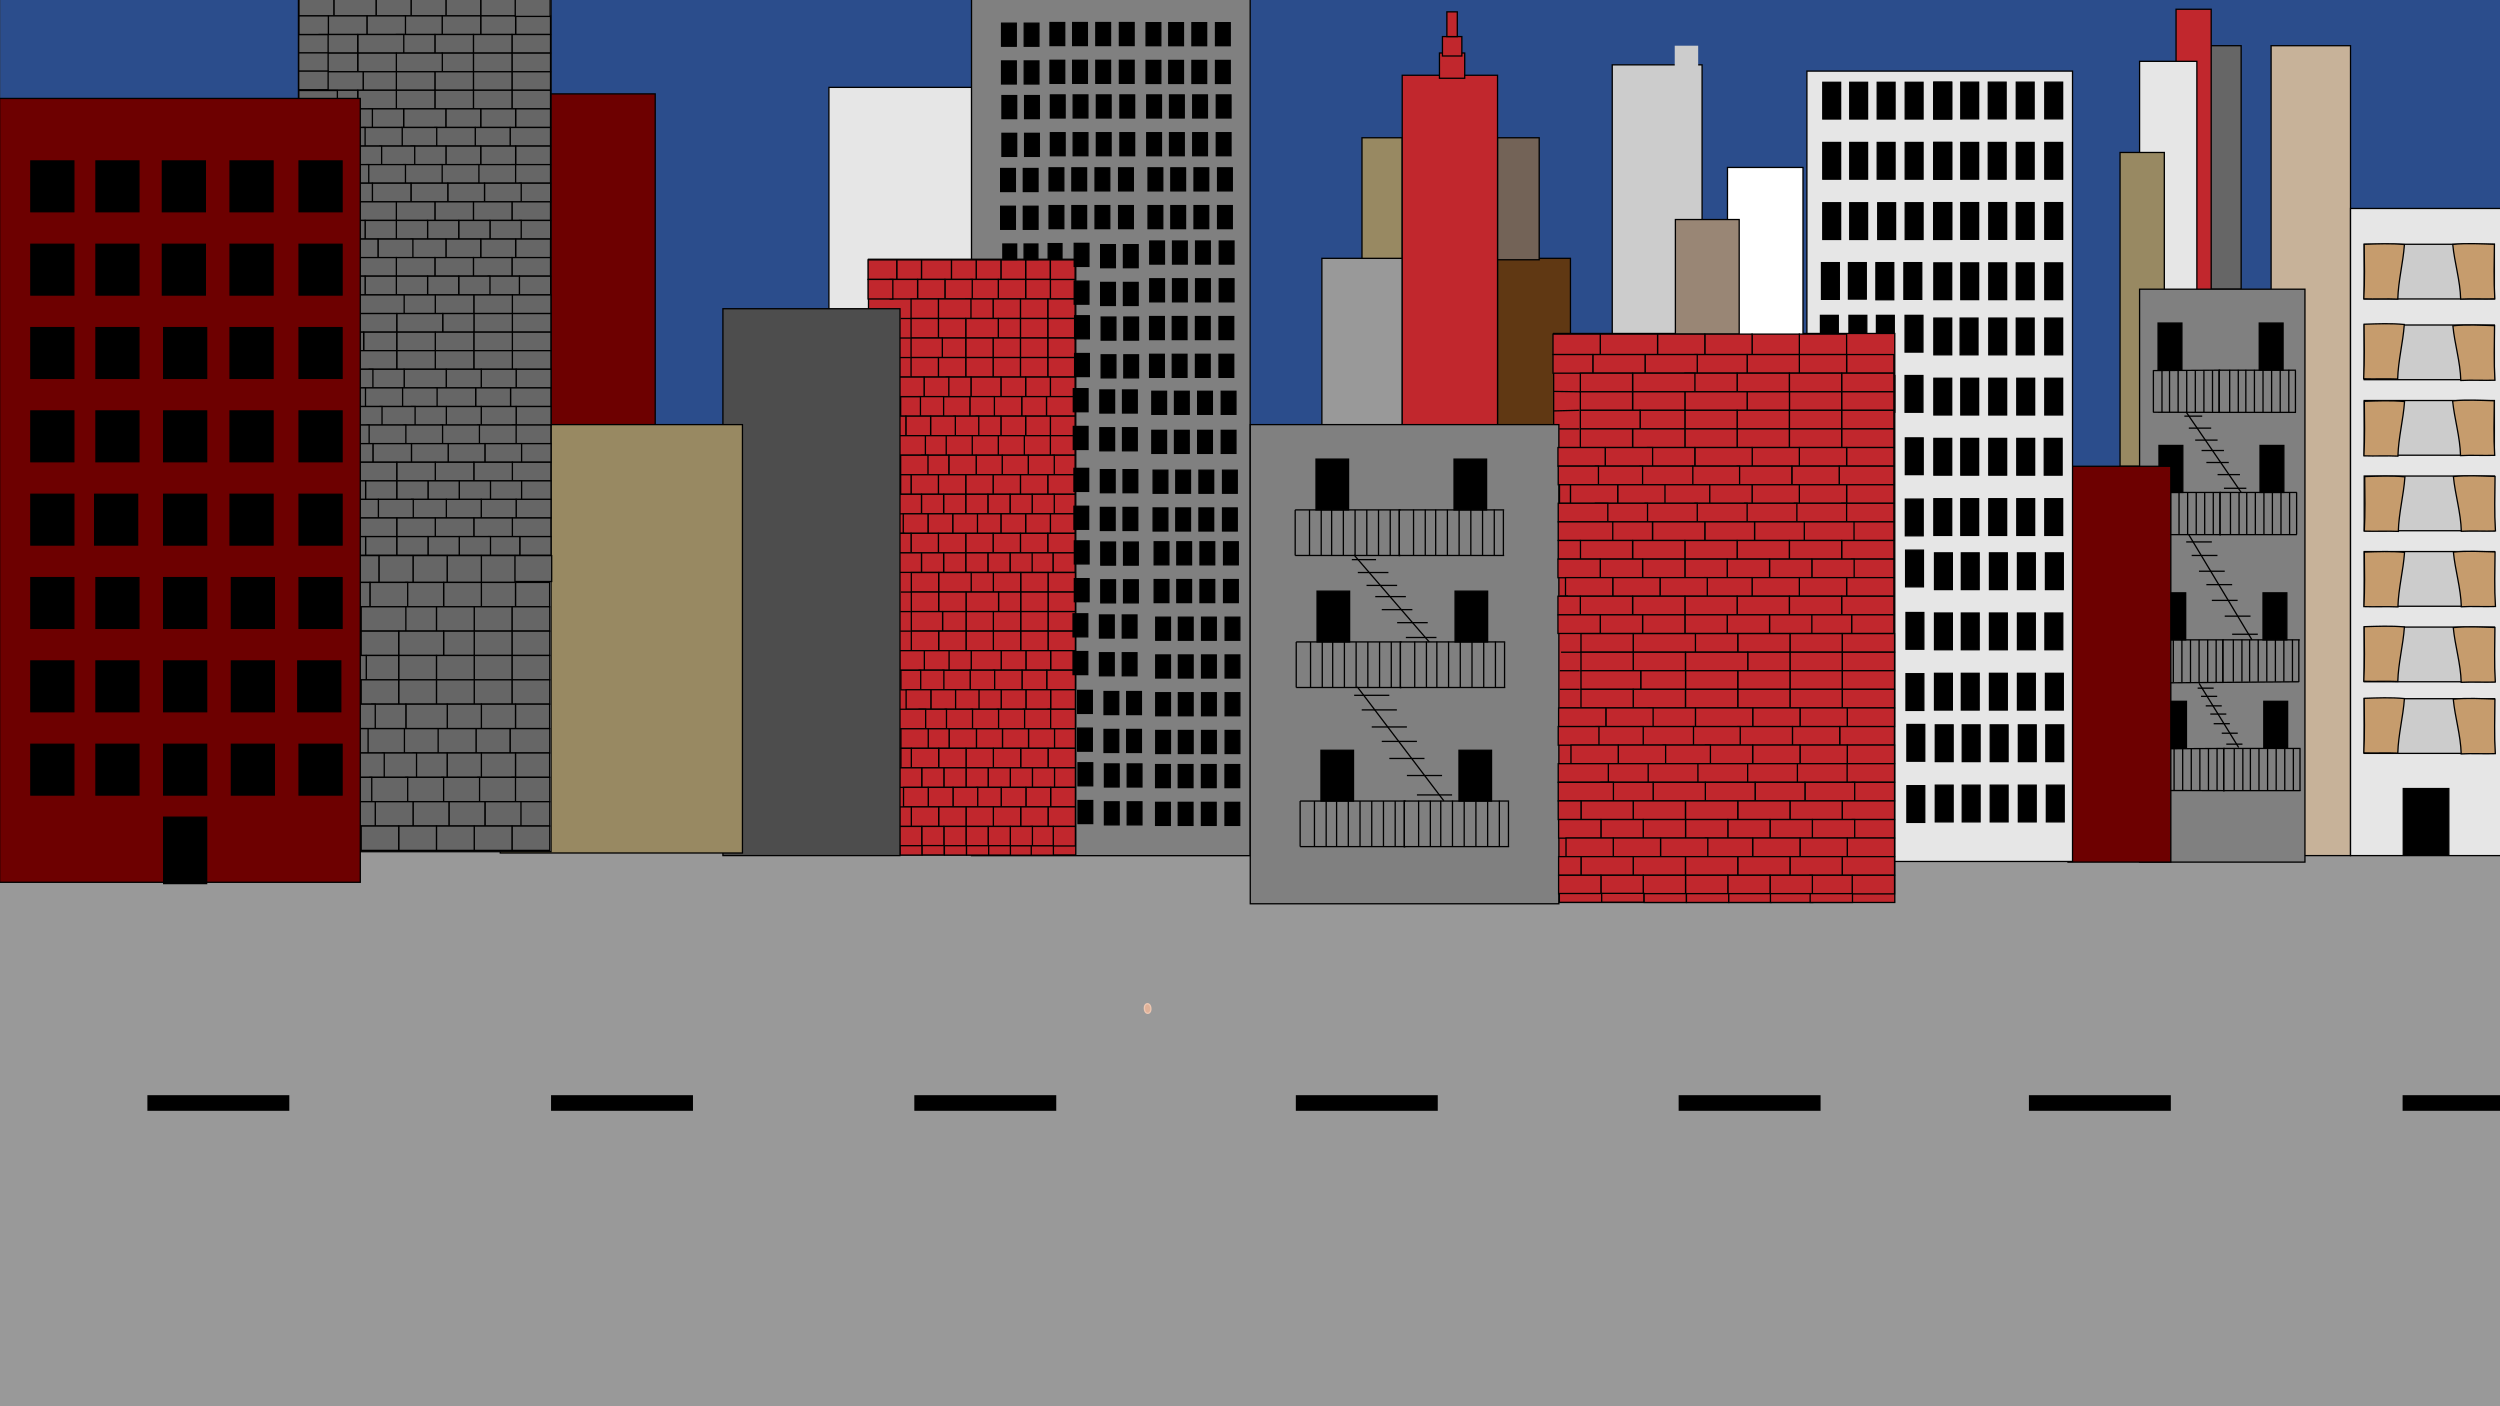 <?xml version="1.0" encoding="utf-8"?>
<!-- Generator: Adobe Illustrator 26.0.3, SVG Export Plug-In . SVG Version: 6.00 Build 0)  -->
<svg version="1.0" id="Layer_1" xmlns="http://www.w3.org/2000/svg" xmlns:xlink="http://www.w3.org/1999/xlink" x="0px" y="0px"
	 viewBox="0 0 1920 1080" style="enable-background:new 0 0 1920 1080;" xml:space="preserve">
<rect x="0" y="0" width="1920" height="1080" fill="#333333" stroke="none"/>
<style type="text/css">
	.st0{fill:#2B4D8C;}
	.st1{fill:#999999;}
	.st2{fill:#666666;stroke:#000000;stroke-miterlimit:10;}
	.st3{fill:#C1272D;stroke:#000000;stroke-miterlimit:10;}
	.st4{fill:#E6E6E6;stroke:#000000;stroke-miterlimit:10;}
	.st5{fill:#988962;stroke:#000000;stroke-miterlimit:10;}
	.st6{fill:#C7B299;stroke:#000000;stroke-miterlimit:10;}
	.st7{fill:#808080;stroke:#000000;stroke-miterlimit:10;}
	.st8{fill:#CCCCCC;stroke:#000000;stroke-miterlimit:10;}
	.st9{fill:#CCCCCC;}
	.st10{fill:none;stroke:#000000;stroke-miterlimit:10;}
	.st11{stroke:#000000;stroke-miterlimit:10;}
	.st12{fill:#6D0000;stroke:#000000;stroke-miterlimit:10;}
	.st13{fill:#999999;stroke:#000000;stroke-miterlimit:10;}
	.st14{fill:#603813;stroke:#000000;stroke-miterlimit:10;}
	.st15{fill:#736357;stroke:#000000;stroke-miterlimit:10;}
	.st16{fill:#FFFFFF;stroke:#000000;stroke-miterlimit:10;}
	.st17{fill:#998675;stroke:#000000;stroke-miterlimit:10;}
	.st18{fill:#4D4D4D;stroke:#000000;stroke-miterlimit:10;}
	.st19{fill:#C69C6D;stroke:#000000;stroke-miterlimit:10;}
	.st20{fill:#E0B299;stroke:#EDC7B2;stroke-miterlimit:10;}
</style>
<rect x="0.2" y="-11.9" class="st0" width="1921" height="674"/>
<rect x="-0.8" y="647.1" class="st1" width="1922" height="444"/>
<rect x="113.2" y="841.1" width="109" height="12"/>
<rect x="423.2" y="841.1" width="109" height="12"/>
<rect x="702.2" y="841.1" width="109" height="12"/>
<rect x="995.2" y="841.1" width="109" height="12"/>
<rect x="1289.2" y="841.1" width="109" height="12"/>
<rect x="1558.2" y="841.1" width="109" height="12"/>
<rect x="1845.2" y="841.1" width="76" height="12"/>
<rect x="1686.2" y="35.1" class="st2" width="35" height="187"/>
<rect x="1671.2" y="7.1" class="st3" width="27" height="218"/>
<rect x="1643.2" y="47.1" class="st4" width="44" height="178"/>
<rect x="1628.2" y="117.1" class="st5" width="34" height="241"/>
<rect x="1744.2" y="35.1" class="st6" width="61" height="622"/>
<rect x="1805.2" y="160.1" class="st4" width="116" height="497"/>
<rect x="1643.2" y="222.1" class="st7" width="127" height="440"/>
<rect x="1238.2" y="49.8" class="st8" width="69" height="210.3"/>
<rect x="1286.2" y="35.1" class="st9" width="18" height="32.8"/>
<line class="st10" x1="864.5" y1="352.6" x2="945.5" y2="352.6"/>
<line class="st10" x1="944" y1="352.6" x2="1025" y2="352.6"/>
<rect x="1657.4" y="248.1" class="st11" width="18.3" height="36.1"/>
<line class="st10" x1="1653.7" y1="284.6" x2="1705.1" y2="284.3"/>
<line class="st10" x1="1653.7" y1="316.6" x2="1705.1" y2="316.7"/>
<line class="st10" x1="237.7" y1="82.3" x2="237.7" y2="117.3"/>
<line class="st10" x1="1653.8" y1="284.3" x2="1653.8" y2="316.7"/>
<line class="st10" x1="1660.4" y1="284.3" x2="1660.4" y2="316.7"/>
<line class="st10" x1="1666.2" y1="284.3" x2="1666.2" y2="316.7"/>
<line class="st10" x1="1672.8" y1="284.3" x2="1672.8" y2="316.7"/>
<line class="st10" x1="1679.4" y1="284.3" x2="1679.4" y2="316.7"/>
<line class="st10" x1="1686" y1="284.3" x2="1686" y2="316.7"/>
<line class="st10" x1="1692.6" y1="284.3" x2="1692.6" y2="316.7"/>
<line class="st10" x1="1699.2" y1="284.3" x2="1699.2" y2="316.7"/>
<line class="st10" x1="1704.3" y1="284.7" x2="1704.3" y2="317.2"/>
<line class="st10" x1="1704.3" y1="284" x2="1704.3" y2="316.4"/>
<line class="st10" x1="1712.4" y1="284" x2="1712.4" y2="316.4"/>
<line class="st10" x1="1719" y1="284" x2="1719" y2="316.4"/>
<line class="st10" x1="1724.8" y1="284" x2="1724.8" y2="316.4"/>
<line class="st10" x1="1731.4" y1="284" x2="1731.4" y2="316.4"/>
<line class="st10" x1="1738" y1="284" x2="1738" y2="316.4"/>
<line class="st10" x1="1744.6" y1="284" x2="1744.6" y2="316.4"/>
<line class="st10" x1="1751.2" y1="284" x2="1751.2" y2="316.4"/>
<line class="st10" x1="1757.8" y1="284" x2="1757.8" y2="316.4"/>
<line class="st10" x1="1762.9" y1="284.5" x2="1762.9" y2="316.9"/>
<line class="st10" x1="1704" y1="284.3" x2="1763.3" y2="284.3"/>
<line class="st10" x1="1704" y1="316.7" x2="1763.3" y2="316.7"/>
<rect x="1735.1" y="248.1" class="st11" width="18.3" height="36.1"/>
<line class="st10" x1="1678.8" y1="316.2" x2="1721.3" y2="378.3"/>
<line class="st10" x1="1677.6" y1="319.6" x2="1691.3" y2="319.6"/>
<line class="st10" x1="1681" y1="328.8" x2="1698.2" y2="328.8"/>
<line class="st10" x1="1685.9" y1="338" x2="1703.1" y2="338"/>
<line class="st10" x1="1690.8" y1="346" x2="1708" y2="346"/>
<line class="st10" x1="1694.5" y1="355.2" x2="1711.7" y2="355.2"/>
<line class="st10" x1="1703.1" y1="364.5" x2="1720.3" y2="364.5"/>
<line class="st10" x1="1708" y1="375" x2="1725.2" y2="375"/>
<rect x="1658.1" y="342.1" class="st11" width="18.3" height="36.1"/>
<line class="st10" x1="1646.3" y1="378.2" x2="1705.7" y2="378.2"/>
<line class="st10" x1="1646.4" y1="410.6" x2="1705.7" y2="410.6"/>
<line class="st10" x1="238.6" y1="183.6" x2="238.6" y2="218.6"/>
<line class="st10" x1="1654.4" y1="378.2" x2="1654.4" y2="410.6"/>
<line class="st10" x1="1661" y1="378.2" x2="1661" y2="410.6"/>
<line class="st10" x1="1666.9" y1="378.2" x2="1666.9" y2="410.6"/>
<line class="st10" x1="1673.5" y1="378.2" x2="1673.5" y2="410.6"/>
<line class="st10" x1="1680.1" y1="378.2" x2="1680.1" y2="410.6"/>
<line class="st10" x1="1686.7" y1="378.2" x2="1686.7" y2="410.6"/>
<line class="st10" x1="1693.2" y1="378.2" x2="1693.2" y2="410.6"/>
<line class="st10" x1="1699.8" y1="378.2" x2="1699.8" y2="410.6"/>
<line class="st10" x1="1705" y1="378.7" x2="1705" y2="411.1"/>
<line class="st10" x1="1704.9" y1="377.9" x2="1704.9" y2="410.4"/>
<line class="st10" x1="1713" y1="377.9" x2="1713" y2="410.4"/>
<line class="st10" x1="1719.6" y1="377.9" x2="1719.6" y2="410.4"/>
<line class="st10" x1="1725.5" y1="377.9" x2="1725.5" y2="410.4"/>
<line class="st10" x1="1732.1" y1="377.9" x2="1732.1" y2="410.4"/>
<line class="st10" x1="1738.7" y1="377.9" x2="1738.7" y2="410.4"/>
<line class="st10" x1="1745.2" y1="377.9" x2="1745.2" y2="410.4"/>
<line class="st10" x1="1751.8" y1="377.9" x2="1751.8" y2="410.4"/>
<line class="st10" x1="1758.4" y1="377.9" x2="1758.4" y2="410.4"/>
<line class="st10" x1="398.5" y1="183.8" x2="398.5" y2="218.8"/>
<line class="st10" x1="1704.6" y1="378.2" x2="1764" y2="378.2"/>
<line class="st10" x1="1704.6" y1="410.6" x2="1764" y2="410.6"/>
<rect x="1735.7" y="342.1" class="st11" width="18.3" height="36.1"/>
<line class="st10" x1="1680.7" y1="410.2" x2="1729.5" y2="491.4"/>
<line class="st10" x1="1679" y1="416.2" x2="1698.7" y2="416.2"/>
<line class="st10" x1="1683.2" y1="426.6" x2="1703" y2="426.6"/>
<line class="st10" x1="1688.8" y1="438.7" x2="1708.6" y2="438.7"/>
<line class="st10" x1="1694.5" y1="449" x2="1714.3" y2="449"/>
<line class="st10" x1="1698.7" y1="461.1" x2="1718.5" y2="461.1"/>
<line class="st10" x1="1708.6" y1="473.2" x2="1728.4" y2="473.2"/>
<line class="st10" x1="1714.3" y1="487.1" x2="1734" y2="487.1"/>
<rect x="1660.3" y="455.3" class="st11" width="18.3" height="36.1"/>
<line class="st10" x1="1648.6" y1="491.4" x2="1707.9" y2="491.4"/>
<line class="st10" x1="241.6" y1="340.8" x2="322.6" y2="340.8"/>
<line class="st10" x1="241.6" y1="305.8" x2="241.6" y2="340.8"/>
<line class="st10" x1="1656.6" y1="491.4" x2="1656.6" y2="523.9"/>
<line class="st10" x1="1663.2" y1="491.4" x2="1663.2" y2="523.9"/>
<line class="st10" x1="1669.1" y1="491.4" x2="1669.1" y2="523.9"/>
<line class="st10" x1="1675.7" y1="491.4" x2="1675.7" y2="523.9"/>
<line class="st10" x1="1682.3" y1="491.4" x2="1682.3" y2="523.9"/>
<line class="st10" x1="1688.9" y1="491.4" x2="1688.9" y2="523.9"/>
<line class="st10" x1="1695.5" y1="491.4" x2="1695.5" y2="523.9"/>
<line class="st10" x1="1702" y1="491.4" x2="1702" y2="523.9"/>
<line class="st10" x1="1707.2" y1="491.9" x2="1707.2" y2="524.3"/>
<line class="st10" x1="1707.1" y1="491.2" x2="1707.1" y2="523.6"/>
<line class="st10" x1="1715.2" y1="491.2" x2="1715.2" y2="523.6"/>
<line class="st10" x1="1721.8" y1="491.2" x2="1721.8" y2="523.6"/>
<line class="st10" x1="1727.7" y1="491.2" x2="1727.7" y2="523.6"/>
<line class="st10" x1="1734.3" y1="491.2" x2="1734.3" y2="523.6"/>
<line class="st10" x1="1740.9" y1="491.2" x2="1740.9" y2="523.6"/>
<line class="st10" x1="1747.5" y1="491.2" x2="1747.5" y2="523.6"/>
<line class="st10" x1="1754" y1="491.2" x2="1754" y2="523.6"/>
<line class="st10" x1="1760.6" y1="491.2" x2="1760.6" y2="523.6"/>
<line class="st10" x1="401.5" y1="306" x2="401.5" y2="341"/>
<line class="st10" x1="1706.8" y1="491.4" x2="1766.2" y2="491.4"/>
<line class="st10" x1="321.1" y1="340.8" x2="402.1" y2="340.8"/>
<rect x="1738" y="455.3" class="st11" width="18.3" height="36.1"/>
<line class="st10" x1="1666.9" y1="524.4" x2="1765.7" y2="523.6"/>
<line class="st10" x1="1765.5" y1="491.2" x2="1765.5" y2="523.7"/>
<line class="st10" x1="1763.8" y1="378.1" x2="1763.8" y2="410.5"/>
<rect x="1660.9" y="538.6" class="st11" width="18.3" height="36.1"/>
<line class="st10" x1="1657.2" y1="575.1" x2="1708.6" y2="574.8"/>
<line class="st10" x1="1657.2" y1="607.1" x2="1708.6" y2="607.2"/>
<line class="st10" x1="1657.3" y1="574.8" x2="1657.3" y2="607.2"/>
<line class="st10" x1="1663.9" y1="574.8" x2="1663.9" y2="607.2"/>
<line class="st10" x1="1669.7" y1="574.8" x2="1669.7" y2="607.2"/>
<line class="st10" x1="1676.3" y1="574.8" x2="1676.3" y2="607.2"/>
<line class="st10" x1="1682.9" y1="574.8" x2="1682.9" y2="607.2"/>
<line class="st10" x1="1689.5" y1="574.8" x2="1689.5" y2="607.2"/>
<line class="st10" x1="1696.1" y1="574.8" x2="1696.1" y2="607.2"/>
<line class="st10" x1="1702.7" y1="574.8" x2="1702.7" y2="607.2"/>
<line class="st10" x1="1707.8" y1="575.2" x2="1707.8" y2="607.7"/>
<line class="st10" x1="1707.8" y1="574.5" x2="1707.8" y2="606.9"/>
<line class="st10" x1="1715.9" y1="574.5" x2="1715.9" y2="606.9"/>
<line class="st10" x1="1722.5" y1="574.5" x2="1722.5" y2="606.9"/>
<line class="st10" x1="1728.3" y1="574.5" x2="1728.3" y2="606.9"/>
<line class="st10" x1="1734.9" y1="574.5" x2="1734.9" y2="606.9"/>
<line class="st10" x1="1741.5" y1="574.5" x2="1741.5" y2="606.9"/>
<line class="st10" x1="1748.1" y1="574.5" x2="1748.1" y2="606.9"/>
<line class="st10" x1="1754.7" y1="574.5" x2="1754.7" y2="606.9"/>
<line class="st10" x1="1761.3" y1="574.5" x2="1761.3" y2="606.9"/>
<line class="st10" x1="1766.4" y1="575" x2="1766.4" y2="607.4"/>
<line class="st10" x1="1707.5" y1="574.8" x2="1766.8" y2="574.8"/>
<line class="st10" x1="1707.5" y1="607.2" x2="1766.8" y2="607.2"/>
<rect x="1738.6" y="538.6" class="st11" width="18.3" height="36.1"/>
<line class="st10" x1="1688.9" y1="524.8" x2="1719.3" y2="574.1"/>
<line class="st10" x1="1687.8" y1="528.5" x2="1700.1" y2="528.5"/>
<line class="st10" x1="1690.4" y1="534.8" x2="1702.8" y2="534.8"/>
<line class="st10" x1="1694" y1="542.1" x2="1706.3" y2="542.1"/>
<line class="st10" x1="1697.5" y1="548.4" x2="1709.8" y2="548.4"/>
<line class="st10" x1="1700.1" y1="555.8" x2="1712.5" y2="555.8"/>
<line class="st10" x1="1706.3" y1="563.1" x2="1718.6" y2="563.1"/>
<line class="st10" x1="1709.8" y1="571.5" x2="1722.2" y2="571.5"/>
<rect x="1588.2" y="358.1" class="st12" width="79" height="304"/>
<rect x="1015.2" y="198.4" class="st13" width="61.8" height="137.1"/>
<rect x="1046" y="105.8" class="st5" width="30.9" height="92.6"/>
<rect x="1150.1" y="198.4" class="st14" width="56" height="128"/>
<rect x="1150.1" y="105.8" class="st15" width="32" height="93.7"/>
<rect x="1387.7" y="54.6" class="st4" width="204" height="607"/>
<rect x="1505.9" y="63.1" class="st11" width="13.7" height="28.2"/>
<rect x="1527" y="63.1" class="st11" width="13.7" height="28.2"/>
<rect x="1548.5" y="63.1" class="st11" width="13.7" height="28.2"/>
<rect x="1570.4" y="63.1" class="st11" width="13.7" height="28.2"/>
<rect x="1485.2" y="109.4" class="st11" width="13.7" height="28.2"/>
<rect x="1505.9" y="109.4" class="st11" width="13.7" height="28.2"/>
<rect x="1527" y="109.4" class="st11" width="13.7" height="28.2"/>
<rect x="1548.5" y="109.4" class="st11" width="13.7" height="28.2"/>
<rect x="1570.4" y="109.4" class="st11" width="13.7" height="28.2"/>
<rect x="1485.2" y="155.6" class="st11" width="13.7" height="28.2"/>
<rect x="1505.9" y="155.6" class="st11" width="13.7" height="28.2"/>
<rect x="1527.4" y="155.6" class="st11" width="13.7" height="28.2"/>
<rect x="1548.5" y="155.6" class="st11" width="13.7" height="28.2"/>
<rect x="1570.4" y="155.6" class="st11" width="13.7" height="28.2"/>
<rect x="1485.2" y="201.9" class="st11" width="13.7" height="28.2"/>
<rect x="1505.9" y="201.9" class="st11" width="13.7" height="28.2"/>
<rect x="1527.4" y="201.9" class="st11" width="13.7" height="28.2"/>
<rect x="1548.5" y="201.9" class="st11" width="13.7" height="28.2"/>
<rect x="1570.4" y="201.9" class="st11" width="13.7" height="28.2"/>
<rect x="1485.2" y="244.3" class="st11" width="13.7" height="28.2"/>
<rect x="1505.4" y="244.3" class="st11" width="13.7" height="28.2"/>
<rect x="1527.4" y="244.3" class="st11" width="13.7" height="28.2"/>
<rect x="1548.5" y="244.3" class="st11" width="13.7" height="28.2"/>
<rect x="1570.4" y="244.3" class="st11" width="13.7" height="28.2"/>
<rect x="1485.2" y="290.5" class="st11" width="13.7" height="28.2"/>
<rect x="1505.9" y="290.5" class="st11" width="13.7" height="28.2"/>
<rect x="1527.4" y="290.5" class="st11" width="13.7" height="28.2"/>
<rect x="1548.9" y="290.5" class="st11" width="13.7" height="28.2"/>
<rect x="1570.4" y="290.5" class="st11" width="13.7" height="28.2"/>
<rect x="1485.2" y="336.7" class="st11" width="13.7" height="28.2"/>
<rect x="1505.9" y="336.7" class="st11" width="13.7" height="28.2"/>
<rect x="1527.4" y="336.7" class="st11" width="13.7" height="28.2"/>
<rect x="1548.9" y="336.7" class="st11" width="13.7" height="28.2"/>
<rect x="1570" y="336.7" class="st11" width="13.7" height="28.2"/>
<rect x="1485.2" y="383" class="st11" width="13.7" height="28.2"/>
<rect x="1505.9" y="383" class="st11" width="13.7" height="28.2"/>
<rect x="1527.4" y="383" class="st11" width="13.7" height="28.2"/>
<rect x="1548.9" y="383" class="st11" width="13.7" height="28.2"/>
<rect x="1570.4" y="383" class="st11" width="13.7" height="28.2"/>
<rect x="1485.2" y="63.1" class="st11" width="13.7" height="28.2"/>
<rect x="1420.6" y="63.2" class="st11" width="13.7" height="28.2"/>
<rect x="1441.7" y="63.2" class="st11" width="13.7" height="28.2"/>
<rect x="1463.2" y="63.2" class="st11" width="13.7" height="28.2"/>
<rect x="1485.1" y="63.2" class="st11" width="13.7" height="28.2"/>
<rect x="1399.9" y="109.4" class="st11" width="13.7" height="28.2"/>
<rect x="1420.6" y="109.4" class="st11" width="13.7" height="28.2"/>
<rect x="1441.7" y="109.4" class="st11" width="13.7" height="28.2"/>
<rect x="1463.2" y="109.4" class="st11" width="13.7" height="28.2"/>
<rect x="1485.1" y="109.4" class="st11" width="13.7" height="28.2"/>
<rect x="1399.9" y="155.7" class="st11" width="13.7" height="28.2"/>
<rect x="1420.6" y="155.7" class="st11" width="13.7" height="28.2"/>
<rect x="1442.1" y="155.7" class="st11" width="13.7" height="28.2"/>
<rect x="1463.2" y="155.7" class="st11" width="13.7" height="28.2"/>
<rect x="1485.1" y="155.7" class="st11" width="13.7" height="28.2"/>
<rect x="1399.9" y="63.2" class="st11" width="13.7" height="28.2"/>
<rect x="1419.6" y="201.7" class="st11" width="13.7" height="28"/>
<rect x="1440.7" y="201.7" class="st11" width="13.7" height="28.5"/>
<rect x="1462.2" y="201.7" class="st11" width="13.7" height="28.2"/>
<rect x="1398.9" y="201.7" class="st11" width="13.7" height="28.2"/>
<rect x="1398.1" y="242.2" class="st11" width="13.7" height="28.2"/>
<rect x="1420" y="242.2" class="st11" width="13.7" height="28.2"/>
<rect x="1441.1" y="242.2" class="st11" width="13.7" height="28.2"/>
<rect x="1463.1" y="242.2" class="st11" width="13.7" height="28.2"/>
<rect x="1377.8" y="288.4" class="st11" width="13.7" height="28.2"/>
<rect x="1398.5" y="288.4" class="st11" width="13.7" height="28.2"/>
<rect x="1420" y="288.4" class="st11" width="13.7" height="28.2"/>
<rect x="1441.5" y="288.4" class="st11" width="13.7" height="28.2"/>
<rect x="1463.1" y="288.4" class="st11" width="13.7" height="28.2"/>
<rect x="1463.3" y="336.3" class="st11" width="13.7" height="28.2"/>
<rect x="1463.3" y="383.3" class="st11" width="13.7" height="28.2"/>
<rect x="1485.7" y="424.6" class="st11" width="13.7" height="28.2"/>
<rect x="1506.3" y="424.6" class="st11" width="13.7" height="28.2"/>
<rect x="1527.9" y="424.6" class="st11" width="13.7" height="28.2"/>
<rect x="1549.4" y="424.6" class="st11" width="13.7" height="28.2"/>
<rect x="1570.9" y="424.6" class="st11" width="13.7" height="28.2"/>
<rect x="1485.7" y="470.8" class="st11" width="13.7" height="28.2"/>
<rect x="1506.3" y="470.8" class="st11" width="13.7" height="28.2"/>
<rect x="1527.9" y="470.8" class="st11" width="13.7" height="28.2"/>
<rect x="1549.4" y="470.8" class="st11" width="13.7" height="28.2"/>
<rect x="1570.5" y="470.8" class="st11" width="13.7" height="28.2"/>
<rect x="1485.7" y="517.1" class="st11" width="13.7" height="28.2"/>
<rect x="1506.3" y="517.1" class="st11" width="13.7" height="28.2"/>
<rect x="1527.9" y="517.1" class="st11" width="13.7" height="28.2"/>
<rect x="1549.4" y="517.1" class="st11" width="13.7" height="28.2"/>
<rect x="1570.9" y="517.1" class="st11" width="13.7" height="28.2"/>
<rect x="1463.5" y="422.5" class="st11" width="13.7" height="28.2"/>
<rect x="1463.8" y="470.4" class="st11" width="13.7" height="28.2"/>
<rect x="1463.8" y="517.4" class="st11" width="13.7" height="28.2"/>
<rect x="1486.3" y="556.7" class="st11" width="13.7" height="28.2"/>
<rect x="1507" y="556.7" class="st11" width="13.7" height="28.2"/>
<rect x="1528.5" y="556.7" class="st11" width="13.7" height="28.2"/>
<rect x="1550.1" y="556.7" class="st11" width="13.7" height="28.2"/>
<rect x="1571.2" y="556.7" class="st11" width="13.7" height="28.2"/>
<rect x="1486.3" y="603" class="st11" width="13.7" height="28.2"/>
<rect x="1507" y="603" class="st11" width="13.7" height="28.2"/>
<rect x="1528.5" y="603" class="st11" width="13.7" height="28.2"/>
<rect x="1550.1" y="603" class="st11" width="13.7" height="28.2"/>
<rect x="1571.6" y="603" class="st11" width="13.7" height="28.2"/>
<rect x="1464.5" y="556.4" class="st11" width="13.7" height="28.2"/>
<rect x="1464.5" y="603.4" class="st11" width="13.7" height="28.2"/>
<rect x="1193.2" y="256.1" class="st3" width="262" height="437"/>
<rect x="1326.7" y="128.6" class="st16" width="58" height="129"/>
<rect x="1286.7" y="168.6" class="st17" width="49" height="88"/>
<rect x="1076.9" y="57.8" class="st3" width="73.2" height="282.3"/>
<rect x="1105.5" y="40.7" class="st3" width="19.4" height="19.4"/>
<rect x="1107.8" y="28.1" class="st3" width="14.9" height="14.9"/>
<rect x="1111.2" y="9.1" class="st3" width="8" height="19"/>
<rect x="396.2" y="72.1" class="st12" width="107" height="305"/>
<rect x="636.6" y="67.1" class="st4" width="109.6" height="310"/>
<rect x="746.2" y="-1.9" transform="matrix(-1 -1.224647e-16 1.224647e-16 -1 1706.33 655.245)" class="st7" width="214" height="659"/>
<rect x="960.2" y="326.1" class="st7" width="237" height="368"/>
<rect x="667" y="199.1" class="st3" width="159.2" height="457.5"/>
<rect x="787.7" y="199.6" class="st3" width="19" height="15"/>
<rect x="768.7" y="199.6" class="st3" width="19" height="15"/>
<rect x="749.7" y="199.6" class="st3" width="19" height="15"/>
<rect x="730.7" y="199.6" class="st3" width="19" height="15"/>
<rect x="707.7" y="199.6" class="st3" width="23" height="15"/>
<rect x="688.7" y="199.6" class="st3" width="19" height="15"/>
<rect x="666.7" y="199.6" class="st3" width="22" height="15"/>
<rect x="806.7" y="214.6" class="st3" width="19" height="15"/>
<rect x="787.7" y="214.6" class="st3" width="19" height="15"/>
<rect x="766.7" y="214.6" class="st3" width="21" height="15"/>
<rect x="745.7" y="214.6" class="st3" width="21" height="15"/>
<rect x="725.7" y="214.6" class="st3" width="21" height="15"/>
<rect x="704.7" y="214.6" class="st3" width="21" height="15"/>
<rect x="683.7" y="214.6" class="st3" width="21" height="15"/>
<rect x="666.7" y="214.6" class="st3" width="19" height="15"/>
<rect x="804.7" y="229.6" class="st3" width="21" height="15"/>
<rect x="783.7" y="229.6" class="st3" width="21" height="15"/>
<rect x="762.7" y="229.6" class="st3" width="21" height="15"/>
<rect x="741.7" y="229.6" class="st3" width="21" height="15"/>
<rect x="720.7" y="229.6" class="st3" width="25" height="15"/>
<rect x="699.7" y="229.6" class="st3" width="21" height="15"/>
<line class="st10" x1="699.7" y1="244.6" x2="691.7" y2="244.6"/>
<rect x="804.7" y="244.6" class="st3" width="21" height="15"/>
<rect x="783.7" y="244.6" class="st3" width="21" height="15"/>
<rect x="766.7" y="244.6" class="st3" width="17" height="15"/>
<rect x="741.7" y="244.6" class="st3" width="25" height="15"/>
<rect x="720.7" y="244.6" class="st3" width="21" height="15"/>
<rect x="699.7" y="244.6" class="st3" width="21" height="15"/>
<line class="st10" x1="699.2" y1="259.6" x2="691.2" y2="259.6"/>
<rect x="804.7" y="259.6" class="st3" width="21" height="15"/>
<rect x="783.7" y="259.6" class="st3" width="21" height="15"/>
<rect x="762.7" y="259.6" class="st3" width="21" height="15"/>
<rect x="741.7" y="259.6" class="st3" width="21" height="15"/>
<rect x="723.7" y="259.6" class="st3" width="18" height="15"/>
<rect x="699.7" y="259.6" class="st3" width="24" height="15"/>
<line class="st10" x1="699.2" y1="274.6" x2="691.2" y2="274.6"/>
<rect x="804.7" y="274.6" class="st3" width="21" height="15"/>
<rect x="783.7" y="274.6" class="st3" width="21" height="15"/>
<rect x="762.7" y="274.6" class="st3" width="21" height="15"/>
<rect x="741.7" y="274.6" class="st3" width="21" height="15"/>
<rect x="720.7" y="274.6" class="st3" width="21" height="15"/>
<rect x="699.7" y="274.6" class="st3" width="21" height="15"/>
<line class="st10" x1="699.2" y1="289.6" x2="691.2" y2="289.6"/>
<rect x="806.7" y="289.6" class="st3" width="19" height="15"/>
<rect x="787.7" y="289.6" class="st3" width="19" height="15"/>
<rect x="768.7" y="289.6" class="st3" width="19" height="15"/>
<rect x="745.7" y="289.6" class="st3" width="23" height="15"/>
<rect x="726.7" y="289.6" class="st3" width="19" height="15"/>
<rect x="709.7" y="289.6" class="st3" width="19" height="15"/>
<rect x="690.7" y="289.6" class="st3" width="19" height="15"/>
<rect x="803.7" y="304.6" class="st3" width="22" height="15"/>
<rect x="784.7" y="304.6" class="st3" width="19" height="15"/>
<rect x="762.7" y="304.6" class="st3" width="22" height="15"/>
<rect x="744.7" y="304.6" class="st3" width="19" height="15"/>
<rect x="723.7" y="304.7" class="st3" width="21.2" height="15"/>
<rect x="705.7" y="304.6" class="st3" width="19" height="15"/>
<rect x="691.7" y="304.7" class="st3" width="15.2" height="15"/>
<rect x="806.7" y="319.6" class="st3" width="19" height="15"/>
<rect x="787.7" y="319.6" class="st3" width="19" height="15"/>
<rect x="768.7" y="319.6" class="st3" width="19" height="15"/>
<rect x="749.7" y="319.6" class="st3" width="19" height="15"/>
<rect x="732.7" y="319.6" class="st3" width="19" height="15"/>
<rect x="714.7" y="319.6" class="st3" width="19" height="15"/>
<rect x="695.7" y="319.6" class="st3" width="19" height="15"/>
<rect x="690.7" y="319.6" class="st3" width="5" height="15"/>
<rect x="804.7" y="334.6" class="st3" width="21" height="15"/>
<rect x="785.7" y="334.6" class="st3" width="21" height="15"/>
<rect x="765.7" y="334.6" class="st3" width="21" height="15"/>
<rect x="745.7" y="334.6" class="st3" width="21" height="15"/>
<rect x="725.7" y="334.6" class="st3" width="21" height="15"/>
<rect x="705.7" y="334.6" class="st3" width="21" height="15"/>
<rect x="689.7" y="334.6" class="st3" width="21" height="15"/>
<rect x="808.7" y="349.6" class="st3" width="17" height="15"/>
<rect x="789.7" y="349.6" class="st3" width="20" height="15"/>
<rect x="769.7" y="349.6" class="st3" width="20" height="15"/>
<rect x="749.7" y="349.6" class="st3" width="20" height="15"/>
<rect x="728.7" y="349.6" class="st3" width="21" height="15"/>
<rect x="707.7" y="349.6" class="st3" width="21" height="15"/>
<rect x="691.7" y="349.6" class="st3" width="21" height="15"/>
<rect x="804.7" y="364.6" class="st3" width="21" height="15"/>
<rect x="783.7" y="364.6" class="st3" width="21" height="15"/>
<rect x="762.7" y="364.6" class="st3" width="21" height="15"/>
<rect x="741.7" y="364.6" class="st3" width="21" height="15"/>
<rect x="720.7" y="364.6" class="st3" width="21" height="15"/>
<rect x="699.7" y="364.6" class="st3" width="21" height="15"/>
<rect x="691.7" y="364.6" class="st3" width="8" height="15"/>
<rect x="808.7" y="379.6" class="st3" width="17" height="15"/>
<rect x="792.7" y="379.6" class="st3" width="17" height="15"/>
<rect x="775.7" y="379.6" class="st3" width="17" height="15"/>
<rect x="758.7" y="379.6" class="st3" width="17" height="15"/>
<rect x="741.7" y="379.6" class="st3" width="17" height="15"/>
<rect x="724.7" y="379.6" class="st3" width="17" height="15"/>
<rect x="707.7" y="379.6" class="st3" width="17" height="15"/>
<rect x="690.7" y="379.6" class="st3" width="17" height="15"/>
<rect x="806.7" y="394.6" class="st3" width="19" height="15"/>
<rect x="787.7" y="394.6" class="st3" width="19" height="15"/>
<rect x="768.7" y="394.6" class="st3" width="19" height="15"/>
<rect x="749.7" y="394.6" class="st3" width="19" height="15"/>
<rect x="731.7" y="394.6" class="st3" width="19" height="15"/>
<rect x="712.7" y="394.6" class="st3" width="19" height="15"/>
<rect x="693.7" y="394.6" class="st3" width="19" height="15"/>
<line class="st10" x1="694.7" y1="409.5" x2="691.4" y2="409.5"/>
<rect x="804.7" y="409.6" class="st3" width="21" height="15"/>
<rect x="783.7" y="409.6" class="st3" width="21" height="15"/>
<rect x="762.7" y="409.6" class="st3" width="21" height="15"/>
<rect x="741.7" y="409.6" class="st3" width="21" height="15"/>
<rect x="720.7" y="409.6" class="st3" width="21" height="15"/>
<rect x="699.7" y="409.6" class="st3" width="21" height="15"/>
<rect x="690.7" y="409.6" class="st3" width="9" height="15"/>
<rect x="808.7" y="424.6" class="st3" width="17" height="15"/>
<rect x="791.7" y="424.6" class="st3" width="17" height="15"/>
<rect x="775.7" y="424.6" class="st3" width="17" height="15"/>
<rect x="758.7" y="424.6" class="st3" width="17" height="15"/>
<rect x="741.7" y="424.6" class="st3" width="17" height="15"/>
<rect x="724.7" y="424.6" class="st3" width="17" height="15"/>
<rect x="707.7" y="424.6" class="st3" width="17" height="15"/>
<rect x="690.7" y="424.6" class="st3" width="17" height="15"/>
<rect x="804.9" y="439.7" class="st3" width="21" height="15"/>
<rect x="783.9" y="439.7" class="st3" width="21" height="15"/>
<rect x="762.9" y="439.7" class="st3" width="21" height="15"/>
<rect x="741.9" y="439.7" class="st3" width="21" height="15"/>
<rect x="720.9" y="439.7" class="st3" width="25" height="15"/>
<rect x="699.9" y="439.7" class="st3" width="21" height="15"/>
<line class="st10" x1="699.9" y1="454.7" x2="691.9" y2="454.7"/>
<rect x="804.9" y="454.7" class="st3" width="21" height="15"/>
<rect x="783.9" y="454.7" class="st3" width="21" height="15"/>
<rect x="766.9" y="454.7" class="st3" width="17" height="15"/>
<rect x="741.9" y="454.7" class="st3" width="25" height="15"/>
<rect x="720.9" y="454.7" class="st3" width="21" height="15"/>
<rect x="699.9" y="454.7" class="st3" width="21" height="15"/>
<line class="st10" x1="699.4" y1="469.7" x2="691.4" y2="469.7"/>
<rect x="804.9" y="469.7" class="st3" width="21" height="15"/>
<rect x="783.9" y="469.7" class="st3" width="21" height="15"/>
<rect x="762.9" y="469.7" class="st3" width="21" height="15"/>
<rect x="741.9" y="469.7" class="st3" width="21" height="15"/>
<rect x="723.9" y="469.7" class="st3" width="18" height="15"/>
<rect x="699.9" y="469.7" class="st3" width="24" height="15"/>
<line class="st10" x1="699.4" y1="484.7" x2="691.4" y2="484.7"/>
<rect x="804.9" y="484.7" class="st3" width="21" height="15"/>
<rect x="783.9" y="484.7" class="st3" width="21" height="15"/>
<rect x="762.9" y="484.7" class="st3" width="21" height="15"/>
<rect x="741.9" y="484.7" class="st3" width="21" height="15"/>
<rect x="720.9" y="484.7" class="st3" width="21" height="15"/>
<rect x="699.9" y="484.7" class="st3" width="21" height="15"/>
<line class="st10" x1="699.4" y1="499.7" x2="691.4" y2="499.7"/>
<rect x="806.9" y="499.7" class="st3" width="19" height="15"/>
<rect x="787.9" y="499.7" class="st3" width="19" height="15"/>
<rect x="768.9" y="499.7" class="st3" width="19" height="15"/>
<rect x="745.9" y="499.7" class="st3" width="23" height="15"/>
<rect x="726.9" y="499.7" class="st3" width="19" height="15"/>
<rect x="709.9" y="499.7" class="st3" width="19" height="15"/>
<rect x="690.9" y="499.7" class="st3" width="19" height="15"/>
<rect x="803.9" y="514.7" class="st3" width="22" height="15"/>
<rect x="784.9" y="514.7" class="st3" width="19" height="15"/>
<rect x="762.9" y="514.7" class="st3" width="22" height="15"/>
<rect x="744.9" y="514.7" class="st3" width="19" height="15"/>
<rect x="723.9" y="514.8" class="st3" width="21.2" height="15"/>
<rect x="705.9" y="514.7" class="st3" width="19" height="15"/>
<rect x="691.9" y="514.8" class="st3" width="15.2" height="15"/>
<rect x="806.9" y="529.7" class="st3" width="19" height="15"/>
<rect x="787.9" y="529.7" class="st3" width="19" height="15"/>
<rect x="768.9" y="529.7" class="st3" width="19" height="15"/>
<rect x="749.9" y="529.7" class="st3" width="19" height="15"/>
<rect x="732.9" y="529.7" class="st3" width="19" height="15"/>
<rect x="714.9" y="529.7" class="st3" width="19" height="15"/>
<rect x="695.9" y="529.7" class="st3" width="19" height="15"/>
<rect x="804.9" y="544.7" class="st3" width="21" height="15"/>
<rect x="785.9" y="544.7" class="st3" width="21" height="15"/>
<rect x="765.9" y="544.7" class="st3" width="21" height="15"/>
<rect x="745.9" y="544.7" class="st3" width="21" height="15"/>
<rect x="725.9" y="544.7" class="st3" width="21" height="15"/>
<rect x="705.9" y="544.7" class="st3" width="21" height="15"/>
<rect x="689.9" y="544.7" class="st3" width="21" height="15"/>
<rect x="808.9" y="559.7" class="st3" width="17" height="15"/>
<rect x="789.9" y="559.7" class="st3" width="20" height="15"/>
<rect x="769.9" y="559.7" class="st3" width="20" height="15"/>
<rect x="749.9" y="559.7" class="st3" width="20" height="15"/>
<rect x="728.9" y="559.7" class="st3" width="21" height="15"/>
<rect x="707.9" y="559.7" class="st3" width="21" height="15"/>
<rect x="691.9" y="559.7" class="st3" width="21" height="15"/>
<rect x="804.9" y="574.7" class="st3" width="21" height="15"/>
<rect x="783.9" y="574.7" class="st3" width="21" height="15"/>
<rect x="762.9" y="574.7" class="st3" width="21" height="15"/>
<rect x="741.9" y="574.7" class="st3" width="21" height="15"/>
<rect x="720.9" y="574.7" class="st3" width="21" height="15"/>
<rect x="699.9" y="574.7" class="st3" width="21" height="15"/>
<rect x="691.9" y="574.7" class="st3" width="8" height="15"/>
<rect x="808.9" y="589.7" class="st3" width="17" height="15"/>
<rect x="792.9" y="589.7" class="st3" width="17" height="15"/>
<rect x="775.9" y="589.7" class="st3" width="17" height="15"/>
<rect x="758.9" y="589.7" class="st3" width="17" height="15"/>
<rect x="741.9" y="589.7" class="st3" width="17" height="15"/>
<rect x="724.9" y="589.7" class="st3" width="17" height="15"/>
<rect x="707.9" y="589.7" class="st3" width="17" height="15"/>
<rect x="690.9" y="589.7" class="st3" width="17" height="15"/>
<rect x="806.9" y="604.7" class="st3" width="19" height="15"/>
<rect x="787.9" y="604.7" class="st3" width="19" height="15"/>
<rect x="768.9" y="604.7" class="st3" width="19" height="15"/>
<rect x="749.9" y="604.7" class="st3" width="19" height="15"/>
<rect x="731.9" y="604.7" class="st3" width="19" height="15"/>
<rect x="712.9" y="604.7" class="st3" width="19" height="15"/>
<rect x="693.9" y="604.7" class="st3" width="19" height="15"/>
<rect x="804.9" y="619.7" class="st3" width="21" height="15"/>
<rect x="783.9" y="619.7" class="st3" width="21" height="15"/>
<rect x="762.9" y="619.7" class="st3" width="21" height="15"/>
<rect x="741.9" y="619.7" class="st3" width="21" height="15"/>
<rect x="720.9" y="619.7" class="st3" width="21" height="15"/>
<rect x="699.9" y="619.7" class="st3" width="21" height="15"/>
<rect x="690.9" y="619.7" class="st3" width="9" height="15"/>
<rect x="808.9" y="634.7" class="st3" width="17" height="15"/>
<rect x="791.9" y="634.7" class="st3" width="17" height="15"/>
<rect x="775.9" y="634.7" class="st3" width="17" height="15"/>
<rect x="758.9" y="634.7" class="st3" width="17" height="15"/>
<rect x="741.9" y="634.7" class="st3" width="17" height="15"/>
<rect x="724.9" y="634.7" class="st3" width="17" height="15"/>
<rect x="707.9" y="634.7" class="st3" width="17" height="15"/>
<rect x="690.9" y="634.7" class="st3" width="17" height="15"/>
<rect x="691.2" y="649.5" class="st3" width="17" height="7.2"/>
<rect x="708.2" y="649.4" class="st3" width="17" height="7.2"/>
<rect x="725.3" y="649.5" class="st3" width="17" height="7.2"/>
<rect x="742.3" y="649.5" class="st3" width="17" height="7.2"/>
<rect x="759.3" y="649.5" class="st3" width="17" height="7.2"/>
<rect x="776" y="649.6" class="st3" width="17" height="7.2"/>
<rect x="792" y="649.6" class="st3" width="17" height="7.2"/>
<rect x="1381.9" y="256.6" class="st3" width="36.3" height="15.7"/>
<rect x="1345.6" y="256.6" class="st3" width="36.3" height="15.7"/>
<rect x="1309.3" y="256.6" class="st3" width="36.3" height="15.7"/>
<rect x="1273" y="256.6" class="st3" width="36.3" height="15.7"/>
<rect x="1229" y="256.6" class="st3" width="44" height="15.7"/>
<rect x="1192.7" y="256.6" class="st3" width="36.3" height="15.7"/>
<rect x="1418.2" y="272.3" class="st3" width="36.3" height="14.3"/>
<rect x="1381.9" y="272.3" class="st3" width="36.3" height="14.3"/>
<rect x="1341.8" y="272.3" class="st3" width="40.1" height="14.3"/>
<rect x="1301.7" y="272.3" class="st3" width="40.1" height="14.3"/>
<rect x="1263.4" y="272.3" class="st3" width="40.1" height="14.3"/>
<rect x="1223.3" y="272.3" class="st3" width="40.1" height="14.3"/>
<rect x="1192.7" y="272.3" class="st3" width="30.6" height="14.3"/>
<rect x="1414.4" y="286.6" class="st3" width="40.1" height="14.3"/>
<rect x="1374.3" y="286.6" class="st3" width="40.1" height="14.3"/>
<rect x="1334.1" y="286.6" class="st3" width="40.1" height="14.3"/>
<rect x="1294" y="286.6" class="st3" width="40.1" height="14.3"/>
<rect x="1253.9" y="286.6" class="st3" width="47.8" height="14.3"/>
<rect x="1213.7" y="286.6" class="st3" width="40.1" height="14.3"/>
<line class="st10" x1="1213.7" y1="300.9" x2="1192.7" y2="300.6"/>
<rect x="1414.4" y="300.9" class="st3" width="40.1" height="14.3"/>
<rect x="1374.3" y="300.9" class="st3" width="40.1" height="14.3"/>
<rect x="1341.8" y="300.9" class="st3" width="32.5" height="14.3"/>
<rect x="1294" y="300.9" class="st3" width="47.8" height="14.3"/>
<rect x="1253.9" y="300.9" class="st3" width="40.1" height="14.3"/>
<rect x="1213.7" y="300.9" class="st3" width="40.1" height="14.3"/>
<line class="st10" x1="1212.8" y1="315.1" x2="1192.7" y2="315.6"/>
<rect x="1414.4" y="315.1" class="st3" width="40.1" height="14.3"/>
<rect x="1374.3" y="315.1" class="st3" width="40.1" height="14.3"/>
<rect x="1334.1" y="315.1" class="st3" width="40.1" height="14.3"/>
<rect x="1294" y="315.1" class="st3" width="40.1" height="14.3"/>
<rect x="1259.6" y="315.1" class="st3" width="34.4" height="14.3"/>
<rect x="1213.7" y="315.1" class="st3" width="45.9" height="14.3"/>
<line class="st10" x1="1212.8" y1="329.4" x2="1197.5" y2="329.4"/>
<rect x="1414.4" y="329.4" class="st3" width="40.1" height="14.3"/>
<rect x="1374.3" y="329.4" class="st3" width="40.1" height="14.3"/>
<rect x="1334.1" y="329.4" class="st3" width="40.1" height="14.3"/>
<rect x="1294" y="329.4" class="st3" width="40.1" height="14.3"/>
<rect x="1253.9" y="329.4" class="st3" width="40.1" height="14.3"/>
<rect x="1213.7" y="329.4" class="st3" width="40.1" height="14.3"/>
<line class="st10" x1="1212.8" y1="343.7" x2="1197.5" y2="343.7"/>
<rect x="1418.2" y="343.7" class="st3" width="36.3" height="14.3"/>
<rect x="1381.9" y="343.7" class="st3" width="36.3" height="14.3"/>
<rect x="1345.6" y="343.7" class="st3" width="36.3" height="14.3"/>
<rect x="1301.7" y="343.7" class="st3" width="44" height="14.3"/>
<rect x="1265.3" y="343.7" class="st3" width="36.3" height="14.3"/>
<rect x="1232.9" y="343.7" class="st3" width="36.3" height="14.3"/>
<rect x="1196.5" y="343.7" class="st3" width="36.3" height="14.3"/>
<rect x="1412.5" y="358" class="st3" width="42" height="14.3"/>
<rect x="1376.2" y="358" class="st3" width="36.3" height="14.3"/>
<rect x="1334.1" y="358" class="st3" width="42" height="14.3"/>
<rect x="1299.7" y="358" class="st3" width="36.3" height="14.3"/>
<rect x="1259.6" y="358" class="st3" width="40.5" height="14.3"/>
<rect x="1225.2" y="358" class="st3" width="36.3" height="14.3"/>
<rect x="1196.7" y="358" class="st3" width="30.9" height="14.3"/>
<rect x="1418.2" y="372.3" class="st3" width="36.3" height="14.3"/>
<rect x="1381.9" y="372.3" class="st3" width="36.3" height="14.3"/>
<rect x="1345.6" y="372.3" class="st3" width="36.3" height="14.3"/>
<rect x="1309.3" y="372.3" class="st3" width="36.3" height="14.3"/>
<rect x="1276.8" y="372.3" class="st3" width="36.3" height="14.3"/>
<rect x="1242.4" y="372.3" class="st3" width="36.3" height="14.3"/>
<rect x="1206.1" y="372.3" class="st3" width="36.3" height="14.3"/>
<rect x="1197.7" y="372.3" class="st3" width="8.4" height="14.3"/>
<rect x="1414.4" y="386.5" class="st3" width="40.1" height="14.3"/>
<rect x="1378.1" y="386.5" class="st3" width="40.1" height="14.3"/>
<rect x="1339.9" y="386.5" class="st3" width="40.1" height="14.3"/>
<rect x="1301.7" y="386.5" class="st3" width="40.1" height="14.3"/>
<rect x="1263.4" y="386.5" class="st3" width="40.1" height="14.3"/>
<rect x="1225.2" y="386.5" class="st3" width="40.1" height="14.3"/>
<rect x="1196.7" y="386.5" class="st3" width="38.1" height="14.3"/>
<rect x="1422" y="400.8" class="st3" width="32.5" height="14.3"/>
<rect x="1385.7" y="400.8" class="st3" width="38.2" height="14.3"/>
<rect x="1347.5" y="400.8" class="st3" width="38.2" height="14.3"/>
<rect x="1309.3" y="400.8" class="st3" width="38.2" height="14.3"/>
<rect x="1269.2" y="400.8" class="st3" width="40.1" height="14.3"/>
<rect x="1229" y="400.8" class="st3" width="40.1" height="14.3"/>
<rect x="1196.7" y="400.8" class="st3" width="41.9" height="14.3"/>
<rect x="1414.4" y="415.1" class="st3" width="40.1" height="14.3"/>
<rect x="1374.3" y="415.1" class="st3" width="40.1" height="14.3"/>
<rect x="1334.1" y="415.1" class="st3" width="40.1" height="14.3"/>
<rect x="1294" y="415.1" class="st3" width="40.1" height="14.3"/>
<rect x="1253.9" y="415.1" class="st3" width="40.1" height="14.3"/>
<rect x="1213.7" y="415.1" class="st3" width="40.1" height="14.3"/>
<rect x="1196.7" y="415.1" class="st3" width="17.1" height="14.3"/>
<rect x="1422" y="429.4" class="st3" width="32.5" height="14.3"/>
<rect x="1391.5" y="429.4" class="st3" width="32.5" height="14.3"/>
<rect x="1359" y="429.4" class="st3" width="32.5" height="14.3"/>
<rect x="1326.5" y="429.4" class="st3" width="32.5" height="14.3"/>
<rect x="1294" y="429.4" class="st3" width="32.5" height="14.3"/>
<rect x="1261.5" y="429.4" class="st3" width="32.5" height="14.3"/>
<rect x="1229" y="429.4" class="st3" width="32.5" height="14.3"/>
<rect x="1196.5" y="429.4" class="st3" width="32.5" height="14.3"/>
<rect x="1418.2" y="443.6" class="st3" width="36.3" height="14.3"/>
<rect x="1381.9" y="443.6" class="st3" width="36.3" height="14.3"/>
<rect x="1345.6" y="443.6" class="st3" width="36.3" height="14.3"/>
<rect x="1309.3" y="443.6" class="st3" width="36.3" height="14.3"/>
<rect x="1274.9" y="443.6" class="st3" width="36.3" height="14.3"/>
<rect x="1238.6" y="443.6" class="st3" width="36.3" height="14.3"/>
<rect x="1202.3" y="443.6" class="st3" width="36.3" height="14.3"/>
<line class="st10" x1="1204.2" y1="457.8" x2="1198" y2="457.8"/>
<rect x="1414.4" y="457.9" class="st3" width="40.1" height="14.3"/>
<rect x="1374.3" y="457.9" class="st3" width="40.1" height="14.3"/>
<rect x="1334.1" y="457.9" class="st3" width="40.1" height="14.3"/>
<rect x="1294" y="457.9" class="st3" width="40.1" height="14.3"/>
<rect x="1253.9" y="457.9" class="st3" width="40.1" height="14.3"/>
<rect x="1213.7" y="457.9" class="st3" width="40.1" height="14.3"/>
<rect x="1196.5" y="457.9" class="st3" width="17.2" height="14.3"/>
<rect x="1422" y="472.2" class="st3" width="32.5" height="14.3"/>
<rect x="1389.6" y="472.2" class="st3" width="32.5" height="14.3"/>
<rect x="1359" y="472.2" class="st3" width="32.5" height="14.3"/>
<rect x="1326.5" y="472.2" class="st3" width="32.5" height="14.3"/>
<rect x="1294" y="472.2" class="st3" width="32.5" height="14.3"/>
<rect x="1261.5" y="472.2" class="st3" width="32.5" height="14.3"/>
<rect x="1229" y="472.2" class="st3" width="32.5" height="14.3"/>
<rect x="1196.5" y="472.2" class="st3" width="32.5" height="14.3"/>
<rect x="1414.9" y="486.6" class="st3" width="40.1" height="14.3"/>
<rect x="1374.7" y="486.6" class="st3" width="40.1" height="14.3"/>
<rect x="1334.6" y="486.6" class="st3" width="40.1" height="14.3"/>
<rect x="1294.5" y="486.6" class="st3" width="40.1" height="14.3"/>
<rect x="1254.3" y="486.6" class="st3" width="47.8" height="14.3"/>
<rect x="1214.2" y="486.6" class="st3" width="40.1" height="14.3"/>
<line class="st10" x1="1214.2" y1="500.9" x2="1198.9" y2="500.9"/>
<rect x="1414.9" y="500.9" class="st3" width="40.1" height="14.3"/>
<rect x="1374.7" y="500.9" class="st3" width="40.1" height="14.3"/>
<rect x="1342.2" y="500.9" class="st3" width="32.5" height="14.3"/>
<rect x="1294.5" y="500.9" class="st3" width="47.8" height="14.3"/>
<rect x="1254.3" y="500.9" class="st3" width="40.1" height="14.3"/>
<rect x="1214.2" y="500.9" class="st3" width="40.1" height="14.3"/>
<line class="st10" x1="1213.2" y1="515.1" x2="1197.9" y2="515.1"/>
<rect x="1414.9" y="515.1" class="st3" width="40.1" height="14.3"/>
<rect x="1374.7" y="515.1" class="st3" width="40.1" height="14.3"/>
<rect x="1334.6" y="515.1" class="st3" width="40.1" height="14.3"/>
<rect x="1294.5" y="515.1" class="st3" width="40.1" height="14.3"/>
<rect x="1260.1" y="515.1" class="st3" width="34.4" height="14.3"/>
<rect x="1214.2" y="515.1" class="st3" width="45.9" height="14.3"/>
<line class="st10" x1="1213.2" y1="529.4" x2="1197.9" y2="529.4"/>
<rect x="1414.9" y="529.4" class="st3" width="40.1" height="14.3"/>
<rect x="1374.7" y="529.4" class="st3" width="40.1" height="14.3"/>
<rect x="1334.6" y="529.4" class="st3" width="40.1" height="14.3"/>
<rect x="1294.5" y="529.4" class="st3" width="40.1" height="14.3"/>
<rect x="1254.3" y="529.4" class="st3" width="40.1" height="14.3"/>
<rect x="1214.2" y="529.4" class="st3" width="40.1" height="14.3"/>
<line class="st10" x1="1213.2" y1="543.7" x2="1197.9" y2="543.7"/>
<rect x="1418.7" y="543.7" class="st3" width="36.3" height="14.3"/>
<rect x="1382.4" y="543.7" class="st3" width="36.3" height="14.3"/>
<rect x="1346.1" y="543.7" class="st3" width="36.3" height="14.3"/>
<rect x="1302.1" y="543.7" class="st3" width="44" height="14.3"/>
<rect x="1265.8" y="543.7" class="st3" width="36.3" height="14.3"/>
<rect x="1233.3" y="543.7" class="st3" width="36.3" height="14.3"/>
<rect x="1197" y="543.7" class="st3" width="36.3" height="14.3"/>
<rect x="1412.9" y="558" class="st3" width="42" height="14.3"/>
<rect x="1376.6" y="558" class="st3" width="36.3" height="14.3"/>
<rect x="1334.6" y="558" class="st3" width="42" height="14.3"/>
<rect x="1300.2" y="558" class="st3" width="36.3" height="14.3"/>
<rect x="1260.1" y="558" class="st3" width="40.5" height="14.3"/>
<rect x="1225.7" y="558" class="st3" width="36.3" height="14.3"/>
<rect x="1196.7" y="558" class="st3" width="31.3" height="14.3"/>
<rect x="1418.7" y="572.2" class="st3" width="36.3" height="14.3"/>
<rect x="1382.4" y="572.2" class="st3" width="36.3" height="14.3"/>
<rect x="1346.1" y="572.2" class="st3" width="36.3" height="14.3"/>
<rect x="1309.7" y="572.2" class="st3" width="36.3" height="14.3"/>
<rect x="1277.3" y="572.2" class="st3" width="36.3" height="14.3"/>
<rect x="1242.9" y="572.2" class="st3" width="36.3" height="14.3"/>
<rect x="1206.5" y="572.2" class="st3" width="36.3" height="14.3"/>
<rect x="1414.9" y="586.5" class="st3" width="40.1" height="14.3"/>
<rect x="1378.5" y="586.5" class="st3" width="40.1" height="14.3"/>
<rect x="1340.3" y="586.5" class="st3" width="40.1" height="14.3"/>
<rect x="1302.1" y="586.5" class="st3" width="40.1" height="14.3"/>
<rect x="1263.9" y="586.5" class="st3" width="40.1" height="14.3"/>
<rect x="1225.7" y="586.5" class="st3" width="40.1" height="14.3"/>
<rect x="1196.7" y="586.5" class="st3" width="38.5" height="14.3"/>
<rect x="1422.5" y="600.8" class="st3" width="32.5" height="14.3"/>
<rect x="1386.2" y="600.8" class="st3" width="38.2" height="14.3"/>
<rect x="1348" y="600.8" class="st3" width="38.2" height="14.3"/>
<rect x="1309.7" y="600.8" class="st3" width="38.2" height="14.3"/>
<rect x="1269.6" y="600.8" class="st3" width="40.1" height="14.3"/>
<rect x="1229.5" y="600.8" class="st3" width="40.1" height="14.3"/>
<rect x="1196.7" y="600.8" class="st3" width="42.4" height="14.3"/>
<rect x="1414.9" y="615.1" class="st3" width="40.1" height="14.3"/>
<rect x="1374.7" y="615.1" class="st3" width="40.1" height="14.3"/>
<rect x="1334.6" y="615.1" class="st3" width="40.1" height="14.3"/>
<rect x="1294.5" y="615.1" class="st3" width="40.1" height="14.3"/>
<rect x="1254.3" y="615.1" class="st3" width="40.1" height="14.3"/>
<rect x="1214.2" y="615.1" class="st3" width="40.1" height="14.3"/>
<rect x="1196.7" y="615.1" class="st3" width="17.5" height="14.3"/>
<rect x="1422.5" y="629.4" class="st3" width="32.5" height="14.3"/>
<rect x="1391.9" y="629.4" class="st3" width="32.5" height="14.3"/>
<rect x="1359.4" y="629.4" class="st3" width="32.5" height="14.3"/>
<rect x="1326.9" y="629.4" class="st3" width="32.5" height="14.3"/>
<rect x="1294.5" y="629.4" class="st3" width="32.5" height="14.3"/>
<rect x="1262" y="629.4" class="st3" width="32.5" height="14.3"/>
<rect x="1229.5" y="629.4" class="st3" width="32.5" height="14.3"/>
<rect x="1197" y="629.4" class="st3" width="32.5" height="14.3"/>
<rect x="1418.7" y="643.6" class="st3" width="36.3" height="14.3"/>
<rect x="1382.4" y="643.6" class="st3" width="36.3" height="14.3"/>
<rect x="1346.1" y="643.6" class="st3" width="36.3" height="14.3"/>
<rect x="1309.7" y="643.6" class="st3" width="36.3" height="14.3"/>
<rect x="1275.3" y="643.6" class="st3" width="36.3" height="14.3"/>
<rect x="1239" y="643.6" class="st3" width="36.3" height="14.3"/>
<rect x="1202.7" y="643.6" class="st3" width="36.3" height="14.3"/>
<rect x="1414.9" y="657.9" class="st3" width="40.1" height="14.3"/>
<rect x="1374.7" y="657.9" class="st3" width="40.1" height="14.3"/>
<rect x="1334.6" y="657.9" class="st3" width="40.1" height="14.3"/>
<rect x="1294.5" y="657.9" class="st3" width="40.1" height="14.3"/>
<rect x="1254.3" y="657.9" class="st3" width="40.1" height="14.3"/>
<rect x="1214.2" y="657.9" class="st3" width="40.1" height="14.3"/>
<rect x="1197" y="657.9" class="st3" width="17.2" height="14.3"/>
<rect x="1422.5" y="672.2" class="st3" width="32.5" height="14.3"/>
<rect x="1390" y="672.2" class="st3" width="32.5" height="14.3"/>
<rect x="1359.4" y="672.2" class="st3" width="32.5" height="14.3"/>
<rect x="1326.9" y="672.2" class="st3" width="32.5" height="14.3"/>
<rect x="1294.5" y="672.2" class="st3" width="32.5" height="14.3"/>
<rect x="1262" y="672.2" class="st3" width="32.5" height="14.3"/>
<rect x="1229.5" y="672.2" class="st3" width="32.5" height="14.3"/>
<rect x="1197" y="672.2" class="st3" width="32.5" height="14.3"/>
<rect x="1197.6" y="686.2" class="st3" width="32.5" height="6.8"/>
<rect x="1230.1" y="686.1" class="st3" width="32.5" height="6.8"/>
<rect x="1262.7" y="686.3" class="st3" width="32.5" height="6.8"/>
<rect x="1295.2" y="686.3" class="st3" width="32.5" height="6.8"/>
<rect x="1327.7" y="686.3" class="st3" width="32.5" height="6.8"/>
<rect x="1359.7" y="686.3" class="st3" width="32.5" height="6.8"/>
<rect x="1390.2" y="686.3" class="st3" width="32.5" height="6.8"/>
<rect x="555.2" y="237.1" class="st18" width="136" height="420"/>
<rect x="384.2" y="326.1" class="st5" width="186" height="329"/>
<rect x="229.2" y="-4.9" class="st4" width="194" height="659"/>
<rect x="369.2" y="-4.4" class="st2" width="26.8" height="16.6"/>
<rect x="342.4" y="-4.4" class="st2" width="26.8" height="16.6"/>
<rect x="315.7" y="-4.4" class="st2" width="26.8" height="16.6"/>
<rect x="288.9" y="-4.4" class="st2" width="26.8" height="16.6"/>
<rect x="256.4" y="-4.4" class="st2" width="32.4" height="16.6"/>
<rect x="229.6" y="-4.4" class="st2" width="26.8" height="16.6"/>
<rect x="396" y="12.2" class="st2" width="26.8" height="14.3"/>
<rect x="369.2" y="12.2" class="st2" width="26.8" height="14.3"/>
<rect x="339.6" y="12.2" class="st2" width="29.6" height="14.3"/>
<rect x="310" y="12.2" class="st2" width="29.6" height="14.3"/>
<rect x="281.8" y="12.2" class="st2" width="29.6" height="14.3"/>
<rect x="252.2" y="12.2" class="st2" width="29.6" height="14.3"/>
<rect x="229.6" y="12.2" class="st2" width="22.6" height="14.3"/>
<rect x="393.2" y="26.5" class="st2" width="29.6" height="14.3"/>
<rect x="363.6" y="26.5" class="st2" width="29.6" height="14.3"/>
<rect x="334" y="26.5" class="st2" width="29.6" height="14.3"/>
<rect x="304.4" y="26.5" class="st2" width="29.6" height="14.3"/>
<rect x="274.8" y="26.5" class="st2" width="35.3" height="14.3"/>
<rect x="245.1" y="26.5" class="st2" width="29.6" height="14.3"/>
<line class="st2" x1="245.1" y1="40.8" x2="229.6" y2="40.5"/>
<rect x="393.2" y="40.8" class="st2" width="29.6" height="14.3"/>
<rect x="363.6" y="40.8" class="st2" width="29.6" height="14.3"/>
<rect x="339.6" y="40.8" class="st2" width="24" height="14.3"/>
<rect x="304.4" y="40.8" class="st2" width="35.3" height="14.3"/>
<rect x="274.8" y="40.8" class="st2" width="29.6" height="14.3"/>
<rect x="245.1" y="40.8" class="st2" width="29.6" height="14.3"/>
<line class="st2" x1="245.7" y1="55.6" x2="229.6" y2="55.5"/>
<rect x="393.2" y="55.1" class="st2" width="29.6" height="14.3"/>
<rect x="363.6" y="55.1" class="st2" width="29.6" height="14.3"/>
<rect x="334" y="55.1" class="st2" width="29.6" height="14.3"/>
<rect x="304.4" y="55.1" class="st2" width="29.6" height="14.3"/>
<rect x="279" y="55.1" class="st2" width="25.4" height="14.3"/>
<rect x="245.1" y="55.1" class="st2" width="33.8" height="14.3"/>
<line class="st2" x1="245.7" y1="69.6" x2="229.7" y2="69.6"/>
<rect x="393.2" y="69.3" class="st2" width="29.6" height="14.3"/>
<rect x="363.6" y="69.3" class="st2" width="29.6" height="14.3"/>
<rect x="334" y="69.3" class="st2" width="29.6" height="14.3"/>
<rect x="304.4" y="69.3" class="st2" width="29.6" height="14.3"/>
<rect x="274.8" y="69.3" class="st2" width="29.6" height="14.3"/>
<rect x="245.1" y="69.3" class="st2" width="29.6" height="14.3"/>
<line class="st2" x1="244.4" y1="83.6" x2="233.2" y2="83.6"/>
<rect x="396" y="83.6" class="st2" width="26.8" height="14.3"/>
<rect x="369.2" y="83.6" class="st2" width="26.8" height="14.3"/>
<rect x="342.4" y="83.6" class="st2" width="26.8" height="14.3"/>
<rect x="310" y="83.6" class="st2" width="32.4" height="14.3"/>
<rect x="283.2" y="83.6" class="st2" width="26.8" height="14.3"/>
<rect x="259.2" y="83.6" class="st2" width="26.8" height="14.3"/>
<rect x="232.4" y="83.6" class="st2" width="26.8" height="14.3"/>
<rect x="391.8" y="97.9" class="st2" width="31" height="14.3"/>
<rect x="365" y="97.9" class="st2" width="26.8" height="14.3"/>
<rect x="334" y="97.9" class="st2" width="31" height="14.3"/>
<rect x="308.6" y="97.9" class="st2" width="26.8" height="14.3"/>
<rect x="279" y="97.9" class="st2" width="29.9" height="14.3"/>
<rect x="253.6" y="97.9" class="st2" width="26.8" height="14.3"/>
<rect x="232.5" y="97.9" class="st2" width="22.8" height="14.3"/>
<rect x="396" y="112.2" class="st2" width="26.8" height="14.3"/>
<rect x="369.2" y="112.2" class="st2" width="26.8" height="14.3"/>
<rect x="342.4" y="112.2" class="st2" width="26.8" height="14.3"/>
<rect x="315.7" y="112.2" class="st2" width="26.8" height="14.3"/>
<rect x="291.7" y="112.2" class="st2" width="26.8" height="14.3"/>
<rect x="266.3" y="112.2" class="st2" width="26.8" height="14.3"/>
<rect x="239.5" y="112.2" class="st2" width="26.8" height="14.3"/>
<rect x="233.3" y="112.2" class="st2" width="6.2" height="14.3"/>
<rect x="393.2" y="126.4" class="st2" width="29.6" height="14.3"/>
<rect x="366.4" y="126.4" class="st2" width="29.6" height="14.3"/>
<rect x="338.2" y="126.4" class="st2" width="29.6" height="14.3"/>
<rect x="310" y="126.4" class="st2" width="29.6" height="14.3"/>
<rect x="281.8" y="126.4" class="st2" width="29.6" height="14.3"/>
<rect x="253.6" y="126.4" class="st2" width="29.6" height="14.3"/>
<rect x="232.5" y="126.4" class="st2" width="28.1" height="14.3"/>
<rect x="398.9" y="140.7" class="st2" width="24" height="14.3"/>
<rect x="372.1" y="140.7" class="st2" width="28.2" height="14.3"/>
<rect x="343.9" y="140.7" class="st2" width="28.2" height="14.3"/>
<rect x="315.7" y="140.7" class="st2" width="28.2" height="14.3"/>
<rect x="286" y="140.7" class="st2" width="29.6" height="14.3"/>
<rect x="256.4" y="140.7" class="st2" width="29.6" height="14.3"/>
<rect x="232.5" y="140.7" class="st2" width="30.9" height="14.3"/>
<rect x="393.2" y="155" class="st2" width="29.6" height="14.3"/>
<rect x="363.6" y="155" class="st2" width="29.6" height="14.3"/>
<rect x="334" y="155" class="st2" width="29.6" height="14.3"/>
<rect x="304.4" y="155" class="st2" width="29.6" height="14.3"/>
<rect x="274.8" y="155" class="st2" width="29.6" height="14.3"/>
<rect x="245.1" y="155" class="st2" width="29.6" height="14.3"/>
<rect x="232.5" y="155" class="st2" width="12.6" height="14.3"/>
<rect x="398.9" y="169.3" class="st2" width="24" height="14.3"/>
<rect x="376.3" y="169.3" class="st2" width="24" height="14.3"/>
<rect x="352.3" y="169.3" class="st2" width="24" height="14.3"/>
<rect x="328.3" y="169.3" class="st2" width="24" height="14.3"/>
<rect x="304.4" y="169.3" class="st2" width="24" height="14.3"/>
<rect x="280.4" y="169.3" class="st2" width="24" height="14.3"/>
<rect x="256.4" y="169.3" class="st2" width="24" height="14.3"/>
<rect x="232.4" y="169.3" class="st2" width="24" height="14.3"/>
<rect x="396" y="183.6" class="st2" width="26.8" height="14.3"/>
<rect x="369.2" y="183.6" class="st2" width="26.8" height="14.3"/>
<rect x="342.4" y="183.6" class="st2" width="26.8" height="14.3"/>
<rect x="315.7" y="183.6" class="st2" width="26.8" height="14.3"/>
<rect x="290.3" y="183.6" class="st2" width="26.8" height="14.3"/>
<rect x="263.5" y="183.6" class="st2" width="26.8" height="14.3"/>
<rect x="236.7" y="183.6" class="st2" width="26.8" height="14.3"/>
<line class="st2" x1="238.1" y1="197.7" x2="233.5" y2="197.7"/>
<rect x="393.2" y="197.8" class="st2" width="29.6" height="14.3"/>
<rect x="363.6" y="197.8" class="st2" width="29.6" height="14.3"/>
<rect x="334" y="197.8" class="st2" width="29.6" height="14.3"/>
<rect x="304.4" y="197.8" class="st2" width="29.6" height="14.3"/>
<rect x="274.8" y="197.8" class="st2" width="29.6" height="14.3"/>
<rect x="245.1" y="197.8" class="st2" width="29.6" height="14.3"/>
<rect x="232.4" y="197.8" class="st2" width="12.7" height="14.3"/>
<rect x="398.9" y="212.1" class="st2" width="24" height="14.3"/>
<rect x="374.9" y="212.1" class="st2" width="24" height="14.3"/>
<rect x="352.3" y="212.1" class="st2" width="24" height="14.3"/>
<rect x="328.3" y="212.1" class="st2" width="24" height="14.3"/>
<rect x="304.4" y="212.1" class="st2" width="24" height="14.3"/>
<rect x="280.4" y="212.1" class="st2" width="24" height="14.3"/>
<rect x="256.4" y="212.1" class="st2" width="24" height="14.3"/>
<rect x="232.4" y="212.1" class="st2" width="24" height="14.3"/>
<rect x="393.5" y="226.5" class="st2" width="29.6" height="14.3"/>
<rect x="363.9" y="226.5" class="st2" width="29.6" height="14.3"/>
<rect x="334.3" y="226.5" class="st2" width="29.6" height="14.3"/>
<rect x="304.7" y="226.5" class="st2" width="29.6" height="14.3"/>
<rect x="275.1" y="226.5" class="st2" width="35.3" height="14.3"/>
<rect x="245.5" y="226.5" class="st2" width="29.6" height="14.3"/>
<line class="st2" x1="245.5" y1="240.8" x2="234.2" y2="240.8"/>
<rect x="393.5" y="240.8" class="st2" width="29.6" height="14.3"/>
<rect x="363.9" y="240.8" class="st2" width="29.6" height="14.3"/>
<rect x="340" y="240.8" class="st2" width="24" height="14.3"/>
<rect x="304.7" y="240.8" class="st2" width="35.3" height="14.3"/>
<rect x="275.1" y="240.8" class="st2" width="29.6" height="14.3"/>
<rect x="245.5" y="240.8" class="st2" width="29.6" height="14.3"/>
<line class="st2" x1="244.8" y1="255.1" x2="233.5" y2="255.1"/>
<rect x="393.5" y="255.1" class="st2" width="29.6" height="14.3"/>
<rect x="363.9" y="255.1" class="st2" width="29.6" height="14.3"/>
<rect x="334.3" y="255.1" class="st2" width="29.6" height="14.3"/>
<rect x="304.7" y="255.1" class="st2" width="29.6" height="14.3"/>
<rect x="279.3" y="255.1" class="st2" width="25.4" height="14.3"/>
<rect x="245.5" y="255.1" class="st2" width="33.8" height="14.3"/>
<line class="st2" x1="244.8" y1="269.3" x2="233.5" y2="269.3"/>
<rect x="393.5" y="269.3" class="st2" width="29.6" height="14.3"/>
<rect x="363.9" y="269.3" class="st2" width="29.6" height="14.3"/>
<rect x="334.3" y="269.3" class="st2" width="29.6" height="14.3"/>
<rect x="304.7" y="269.3" class="st2" width="29.6" height="14.3"/>
<rect x="275.1" y="269.3" class="st2" width="29.6" height="14.3"/>
<rect x="245.5" y="269.3" class="st2" width="29.6" height="14.3"/>
<line class="st2" x1="244.8" y1="283.6" x2="233.5" y2="283.6"/>
<rect x="396.4" y="283.6" class="st2" width="26.8" height="14.3"/>
<rect x="369.6" y="283.6" class="st2" width="26.8" height="14.3"/>
<rect x="342.8" y="283.6" class="st2" width="26.8" height="14.3"/>
<rect x="310.3" y="283.6" class="st2" width="32.4" height="14.3"/>
<rect x="283.6" y="283.6" class="st2" width="26.8" height="14.3"/>
<rect x="259.6" y="283.6" class="st2" width="26.8" height="14.3"/>
<rect x="232.8" y="283.6" class="st2" width="26.8" height="14.3"/>
<rect x="392.1" y="297.9" class="st2" width="31" height="14.3"/>
<rect x="365.3" y="297.9" class="st2" width="26.8" height="14.3"/>
<rect x="334.3" y="297.9" class="st2" width="31" height="14.3"/>
<rect x="308.9" y="297.9" class="st2" width="26.8" height="14.3"/>
<rect x="279.3" y="297.9" class="st2" width="29.9" height="14.3"/>
<rect x="253.9" y="297.9" class="st2" width="26.8" height="14.3"/>
<rect x="232.5" y="297.9" class="st2" width="23.1" height="14.3"/>
<rect x="396.4" y="312.2" class="st2" width="26.8" height="14.3"/>
<rect x="369.6" y="312.2" class="st2" width="26.8" height="14.3"/>
<rect x="342.8" y="312.2" class="st2" width="26.8" height="14.3"/>
<rect x="316" y="312.2" class="st2" width="26.8" height="14.3"/>
<rect x="292" y="312.2" class="st2" width="26.8" height="14.3"/>
<rect x="266.6" y="312.2" class="st2" width="26.8" height="14.3"/>
<rect x="239.8" y="312.2" class="st2" width="26.8" height="14.3"/>
<rect x="393.5" y="326.4" class="st2" width="29.6" height="14.3"/>
<rect x="366.8" y="326.4" class="st2" width="29.6" height="14.3"/>
<rect x="338.6" y="326.4" class="st2" width="29.6" height="14.3"/>
<rect x="310.3" y="326.4" class="st2" width="29.6" height="14.3"/>
<rect x="282.1" y="326.4" class="st2" width="29.6" height="14.3"/>
<rect x="253.9" y="326.4" class="st2" width="29.6" height="14.3"/>
<rect x="232.5" y="326.4" class="st2" width="28.4" height="14.3"/>
<rect x="399.2" y="340.7" class="st2" width="24" height="14.3"/>
<rect x="372.4" y="340.7" class="st2" width="28.2" height="14.3"/>
<rect x="344.2" y="340.7" class="st2" width="28.2" height="14.3"/>
<rect x="316" y="340.7" class="st2" width="28.2" height="14.3"/>
<rect x="286.4" y="340.7" class="st2" width="29.6" height="14.3"/>
<rect x="256.8" y="340.7" class="st2" width="29.6" height="14.3"/>
<rect x="232.5" y="340.7" class="st2" width="31.3" height="14.3"/>
<rect x="393.5" y="355" class="st2" width="29.6" height="14.3"/>
<rect x="363.9" y="355" class="st2" width="29.6" height="14.3"/>
<rect x="334.3" y="355" class="st2" width="29.6" height="14.3"/>
<rect x="304.7" y="355" class="st2" width="29.6" height="14.3"/>
<rect x="275.1" y="355" class="st2" width="29.6" height="14.3"/>
<rect x="245.5" y="355" class="st2" width="29.6" height="14.3"/>
<rect x="232.5" y="355" class="st2" width="12.9" height="14.3"/>
<rect x="399.2" y="369.3" class="st2" width="24" height="14.3"/>
<rect x="376.6" y="369.3" class="st2" width="24" height="14.3"/>
<rect x="352.7" y="369.3" class="st2" width="24" height="14.3"/>
<rect x="328.7" y="369.3" class="st2" width="24" height="14.3"/>
<rect x="304.7" y="369.3" class="st2" width="24" height="14.3"/>
<rect x="280.7" y="369.3" class="st2" width="24" height="14.3"/>
<rect x="256.8" y="369.3" class="st2" width="24" height="14.3"/>
<rect x="232.8" y="369.3" class="st2" width="24" height="14.3"/>
<rect x="396.4" y="383.5" class="st2" width="26.8" height="14.3"/>
<rect x="369.6" y="383.5" class="st2" width="26.8" height="14.3"/>
<rect x="342.8" y="383.5" class="st2" width="26.8" height="14.3"/>
<rect x="316" y="383.5" class="st2" width="26.8" height="14.3"/>
<rect x="290.6" y="383.5" class="st2" width="26.8" height="14.3"/>
<rect x="263.8" y="383.5" class="st2" width="26.8" height="14.3"/>
<rect x="237" y="383.5" class="st2" width="26.8" height="14.3"/>
<rect x="393.5" y="397.8" class="st2" width="29.6" height="14.3"/>
<rect x="363.9" y="397.8" class="st2" width="29.6" height="14.3"/>
<rect x="334.3" y="397.8" class="st2" width="29.6" height="14.3"/>
<rect x="304.7" y="397.8" class="st2" width="29.6" height="14.3"/>
<rect x="275.1" y="397.8" class="st2" width="29.6" height="14.3"/>
<rect x="245.5" y="397.8" class="st2" width="29.6" height="14.3"/>
<rect x="232.8" y="397.8" class="st2" width="12.7" height="14.3"/>
<rect x="399.2" y="412.1" class="st2" width="24" height="14.3"/>
<rect x="375.2" y="412.1" class="st2" width="24" height="14.3"/>
<rect x="352.7" y="412.1" class="st2" width="24" height="14.3"/>
<rect x="328.7" y="412.1" class="st2" width="24" height="14.3"/>
<rect x="304.7" y="412.1" class="st2" width="24" height="14.3"/>
<rect x="280.7" y="412.1" class="st2" width="24" height="14.3"/>
<rect x="256.8" y="412.1" class="st2" width="24" height="14.3"/>
<rect x="232.8" y="412.1" class="st2" width="24" height="14.3"/>
<rect x="233.2" y="426.1" class="st2" width="24" height="6.8"/>
<rect x="369.7" y="426.7" class="st2" width="26.2" height="20.6"/>
<rect x="343.5" y="426.7" class="st2" width="26.2" height="20.6"/>
<rect x="317.2" y="426.7" class="st2" width="26.2" height="20.6"/>
<rect x="291" y="426.7" class="st2" width="26.2" height="20.6"/>
<rect x="259.2" y="426.7" class="st2" width="31.8" height="20.6"/>
<rect x="232.8" y="426.7" class="st2" width="26.8" height="20.6"/>
<rect x="395.9" y="447.3" class="st2" width="26.2" height="18.7"/>
<rect x="369.7" y="447.3" class="st2" width="26.2" height="18.7"/>
<rect x="340.7" y="447.3" class="st2" width="29" height="18.7"/>
<rect x="311.7" y="447.3" class="st2" width="29" height="18.7"/>
<rect x="284.1" y="447.3" class="st2" width="29" height="18.7"/>
<rect x="255.1" y="447.3" class="st2" width="29" height="18.7"/>
<rect x="229.7" y="452.7" class="st2" width="22.6" height="18.2"/>
<rect x="393.2" y="466" class="st2" width="29" height="18.7"/>
<rect x="364.2" y="466" class="st2" width="29" height="18.7"/>
<rect x="335.2" y="466" class="st2" width="29" height="18.7"/>
<rect x="306.2" y="466" class="st2" width="29" height="18.7"/>
<rect x="277.2" y="466" class="st2" width="34.5" height="18.7"/>
<rect x="248.2" y="466" class="st2" width="29" height="18.7"/>
<line class="st2" x1="245.3" y1="489.2" x2="229.7" y2="488.9"/>
<rect x="393.2" y="484.7" class="st2" width="29" height="18.7"/>
<rect x="364.2" y="484.7" class="st2" width="29" height="18.7"/>
<rect x="340.7" y="484.7" class="st2" width="23.5" height="18.7"/>
<rect x="306.2" y="484.7" class="st2" width="34.5" height="18.7"/>
<rect x="277.2" y="484.7" class="st2" width="29" height="18.7"/>
<rect x="248.2" y="484.7" class="st2" width="29" height="18.7"/>
<line class="st2" x1="244.6" y1="507.4" x2="229.7" y2="508"/>
<rect x="393.2" y="503.4" class="st2" width="29" height="18.7"/>
<rect x="364.2" y="503.4" class="st2" width="29" height="18.7"/>
<rect x="335.2" y="503.4" class="st2" width="29" height="18.7"/>
<rect x="306.2" y="503.4" class="st2" width="29" height="18.7"/>
<rect x="281.3" y="503.4" class="st2" width="24.9" height="18.7"/>
<rect x="248.2" y="503.4" class="st2" width="33.1" height="18.7"/>
<line class="st2" x1="244.6" y1="525.6" x2="233.3" y2="525.6"/>
<rect x="393.2" y="522.1" class="st2" width="29" height="18.7"/>
<rect x="364.2" y="522.1" class="st2" width="29" height="18.7"/>
<rect x="335.2" y="522.1" class="st2" width="29" height="18.7"/>
<rect x="306.2" y="522.1" class="st2" width="29" height="18.7"/>
<rect x="277.2" y="522.1" class="st2" width="29" height="18.7"/>
<rect x="248.2" y="522.1" class="st2" width="29" height="18.7"/>
<line class="st2" x1="244.6" y1="543.8" x2="233.3" y2="543.8"/>
<rect x="395.9" y="540.8" class="st2" width="26.2" height="18.7"/>
<rect x="369.7" y="540.8" class="st2" width="26.2" height="18.7"/>
<rect x="343.5" y="540.8" class="st2" width="26.2" height="18.7"/>
<rect x="311.7" y="540.8" class="st2" width="31.8" height="18.7"/>
<rect x="285.5" y="540.8" class="st2" width="26.2" height="18.7"/>
<rect x="262" y="540.8" class="st2" width="26.2" height="18.7"/>
<rect x="235.6" y="540.8" class="st2" width="26.8" height="18.7"/>
<rect x="391.8" y="559.6" class="st2" width="30.4" height="18.7"/>
<rect x="365.5" y="559.6" class="st2" width="26.2" height="18.7"/>
<rect x="335.2" y="559.6" class="st2" width="30.4" height="18.7"/>
<rect x="310.3" y="559.6" class="st2" width="26.2" height="18.7"/>
<rect x="281.3" y="559.6" class="st2" width="29.3" height="18.7"/>
<rect x="256.5" y="559.6" class="st2" width="26.2" height="18.7"/>
<rect x="235.7" y="559.6" class="st2" width="22.8" height="18.7"/>
<rect x="395.9" y="578.3" class="st2" width="26.2" height="18.7"/>
<rect x="369.7" y="578.3" class="st2" width="26.2" height="18.7"/>
<rect x="343.5" y="578.3" class="st2" width="26.2" height="18.7"/>
<rect x="317.2" y="578.3" class="st2" width="26.2" height="18.7"/>
<rect x="293.7" y="578.3" class="st2" width="26.2" height="18.7"/>
<rect x="268.9" y="578.3" class="st2" width="26.2" height="18.7"/>
<rect x="242.7" y="578.3" class="st2" width="26.2" height="18.7"/>
<rect x="233.4" y="580.3" class="st2" width="6.2" height="18.2"/>
<rect x="393.2" y="597" class="st2" width="29" height="18.7"/>
<rect x="366.9" y="597" class="st2" width="29" height="18.7"/>
<rect x="339.3" y="597" class="st2" width="29" height="18.7"/>
<rect x="311.7" y="597" class="st2" width="29" height="18.7"/>
<rect x="284.1" y="597" class="st2" width="29" height="18.7"/>
<rect x="256.5" y="597" class="st2" width="29" height="18.7"/>
<rect x="235.7" y="597" class="st2" width="28.1" height="18.7"/>
<rect x="398.7" y="615.7" class="st2" width="23.5" height="18.7"/>
<rect x="372.5" y="615.7" class="st2" width="27.6" height="18.7"/>
<rect x="344.8" y="615.7" class="st2" width="27.6" height="18.7"/>
<rect x="317.2" y="615.7" class="st2" width="27.6" height="18.7"/>
<rect x="288.2" y="615.7" class="st2" width="29" height="18.7"/>
<rect x="259.2" y="615.7" class="st2" width="29" height="18.7"/>
<rect x="235.7" y="615.7" class="st2" width="30.9" height="18.7"/>
<rect x="393.2" y="634.4" class="st2" width="29" height="18.7"/>
<rect x="364.2" y="634.4" class="st2" width="29" height="18.7"/>
<rect x="335.2" y="634.4" class="st2" width="29" height="18.7"/>
<rect x="306.2" y="634.4" class="st2" width="29" height="18.7"/>
<rect x="277.2" y="634.4" class="st2" width="29" height="18.7"/>
<rect x="248.2" y="634.4" class="st2" width="29" height="18.7"/>
<rect x="232.7" y="634.9" class="st2" width="12.6" height="18.2"/>
<rect x="395.5" y="426.7" class="st2" width="28.2" height="19.9"/>
<rect x="395.7" y="-4.7" class="st2" width="26.8" height="17.3"/>
<rect x="229.4" y="26.6" class="st2" width="22.6" height="14.3"/>
<rect x="229.4" y="40.6" class="st2" width="22.6" height="14.3"/>
<rect x="229.4" y="54.6" class="st2" width="22.6" height="14.3"/>
<rect x="229.5" y="69.5" class="st2" width="29.6" height="14.3"/>
<rect x="1815.7" y="187.6" class="st8" width="100" height="42"/>
<rect x="1815.7" y="249.6" class="st8" width="100" height="42"/>
<rect x="1815.7" y="307.6" class="st8" width="100" height="42"/>
<rect x="1815.7" y="365.6" class="st8" width="100" height="42"/>
<rect x="1815.7" y="423.6" class="st8" width="100" height="42"/>
<rect x="1815.7" y="481.6" class="st8" width="100" height="42"/>
<rect x="1815.7" y="536.6" class="st8" width="100" height="42"/>
<rect x="1845.7" y="605.6" class="st11" width="35" height="51.3"/>
<g>
	<path class="st19" d="M1815.4,229.5c8.7,0.3,17.4-0.2,26.1,0.2c0.4-14.2,4.1-27.8,5.1-41.9c-10.4-1-20.6-0.5-30.9-0.2
		C1815.9,201.7,1816.2,215.4,1815.4,229.5z"/>
</g>
<g>
	<path class="st19" d="M1889.8,229.7c8.7-0.5,17.4,0.1,26.2-0.2c-0.9-14.2-0.4-27.8-0.3-41.9c-10.7-0.3-21.2-1-32,0.1
		C1885.1,202,1889.4,215.3,1889.8,229.7z"/>
</g>
<g>
	<path class="st19" d="M1815.3,290.9c8.7,0.3,17.4-0.2,26.1,0.2c0.4-14.2,4.1-27.8,5.1-41.9c-10.4-1-20.6-0.5-30.9-0.2
		C1815.8,263.1,1816,276.8,1815.3,290.9z"/>
</g>
<g>
	<path class="st19" d="M1889.9,292.2c8.7-0.5,17.4,0.1,26.2-0.2c-0.9-14.2-0.4-27.8-0.3-41.9c-10.7-0.3-21.2-1-32,0.1
		C1885.2,264.4,1889.5,277.8,1889.9,292.2z"/>
</g>
<g>
	<path class="st19" d="M1815.5,350.1c8.7,0.3,17.4-0.2,26.1,0.2c0.4-14.2,4.1-27.8,5.1-41.9c-10.4-1-20.6-0.5-30.9-0.2
		C1816,322.3,1816.2,336,1815.5,350.1z"/>
</g>
<g>
	<path class="st19" d="M1815.8,407.9c8.7,0.3,17.4-0.2,26.1,0.2c0.4-14.2,4.1-27.8,5.1-41.9c-10.4-1-20.6-0.5-30.9-0.2
		C1816.3,380.1,1816.5,393.8,1815.8,407.9z"/>
</g>
<g>
	<path class="st19" d="M1815.5,465.9c8.7,0.3,17.4-0.2,26.1,0.2c0.4-14.2,4.1-27.8,5.1-41.9c-10.4-1-20.6-0.5-30.9-0.2
		C1816,438.1,1816.2,451.8,1815.5,465.9z"/>
</g>
<g>
	<path class="st19" d="M1815.4,523.2c8.7,0.3,17.4-0.2,26.1,0.2c0.4-14.2,4.1-27.8,5.1-41.9c-10.4-1-20.6-0.5-30.9-0.2
		C1815.9,495.5,1816.1,509.1,1815.4,523.2z"/>
</g>
<g>
	<path class="st19" d="M1815.4,578.2c8.7,0.3,17.4-0.2,26.1,0.2c0.4-14.2,4.1-27.8,5.1-41.9c-10.4-1-20.6-0.5-30.9-0.2
		C1815.9,550.5,1816.1,564.1,1815.4,578.2z"/>
</g>
<g>
	<path class="st19" d="M1889.7,349.9c8.7-0.5,17.4,0.1,26.2-0.2c-0.9-14.2-0.4-27.8-0.3-41.9c-10.7-0.3-21.2-1-32,0.1
		C1885.1,322.1,1889.3,335.5,1889.7,349.9z"/>
</g>
<g>
	<path class="st19" d="M1890.3,408c8.7-0.5,17.4,0.1,26.2-0.2c-0.9-14.2-0.4-27.8-0.3-41.9c-10.7-0.3-21.2-1-32,0.1
		C1885.6,380.2,1889.9,393.5,1890.3,408z"/>
</g>
<g>
	<path class="st19" d="M1890.3,466c8.7-0.5,17.4,0.1,26.2-0.2c-0.9-14.2-0.4-27.8-0.3-41.9c-10.7-0.3-21.2-1-32,0.1
		C1885.6,438.2,1889.9,451.5,1890.3,466z"/>
</g>
<g>
	<path class="st19" d="M1890.2,524c8.7-0.5,17.4,0.1,26.2-0.2c-0.9-14.2-0.4-27.8-0.3-41.9c-10.7-0.3-21.2-1-32,0.1
		C1885.5,496.2,1889.8,509.6,1890.2,524z"/>
</g>
<g>
	<path class="st19" d="M1890.2,579c8.7-0.5,17.4,0.1,26.2-0.2c-0.9-14.2-0.4-27.8-0.3-41.9c-10.7-0.3-21.2-1-32,0.1
		C1885.5,551.2,1889.8,564.6,1890.2,579z"/>
</g>
<rect x="-0.3" y="75.6" class="st12" width="277" height="602"/>
<rect x="73.7" y="123.6" class="st11" width="33" height="39"/>
<rect x="124.7" y="123.6" class="st11" width="33" height="39"/>
<rect x="176.7" y="123.6" class="st11" width="33" height="39"/>
<rect x="229.7" y="123.6" class="st11" width="33" height="39"/>
<rect x="23.7" y="187.6" class="st11" width="33" height="39"/>
<rect x="73.7" y="187.6" class="st11" width="33" height="39"/>
<rect x="124.7" y="187.6" class="st11" width="33" height="39"/>
<rect x="176.7" y="187.6" class="st11" width="33" height="39"/>
<rect x="229.7" y="187.6" class="st11" width="33" height="39"/>
<rect x="23.7" y="251.6" class="st11" width="33" height="39"/>
<rect x="73.7" y="251.6" class="st11" width="33" height="39"/>
<rect x="125.7" y="251.6" class="st11" width="33" height="39"/>
<rect x="176.7" y="251.6" class="st11" width="33" height="39"/>
<rect x="229.7" y="251.6" class="st11" width="33" height="39"/>
<rect x="23.7" y="315.6" class="st11" width="33" height="39"/>
<rect x="73.7" y="315.6" class="st11" width="33" height="39"/>
<rect x="125.7" y="315.6" class="st11" width="33" height="39"/>
<rect x="176.7" y="315.6" class="st11" width="33" height="39"/>
<rect x="229.7" y="315.6" class="st11" width="33" height="39"/>
<rect x="23.7" y="379.6" class="st11" width="33" height="39"/>
<rect x="72.7" y="379.6" class="st11" width="33" height="39"/>
<rect x="125.7" y="379.6" class="st11" width="33" height="39"/>
<rect x="176.7" y="379.6" class="st11" width="33" height="39"/>
<rect x="229.7" y="379.6" class="st11" width="33" height="39"/>
<rect x="23.7" y="443.6" class="st11" width="33" height="39"/>
<rect x="73.7" y="443.6" class="st11" width="33" height="39"/>
<rect x="125.7" y="443.6" class="st11" width="33" height="39"/>
<rect x="177.7" y="443.6" class="st11" width="33" height="39"/>
<rect x="229.7" y="443.6" class="st11" width="33" height="39"/>
<rect x="23.7" y="507.6" class="st11" width="33" height="39"/>
<rect x="73.7" y="507.6" class="st11" width="33" height="39"/>
<rect x="125.7" y="507.6" class="st11" width="33" height="39"/>
<rect x="177.7" y="507.6" class="st11" width="33" height="39"/>
<rect x="228.7" y="507.6" class="st11" width="33" height="39"/>
<rect x="23.7" y="571.6" class="st11" width="33" height="39"/>
<rect x="73.7" y="571.6" class="st11" width="33" height="39"/>
<rect x="125.7" y="571.6" class="st11" width="33" height="39"/>
<rect x="177.7" y="571.6" class="st11" width="33" height="39"/>
<rect x="229.7" y="571.6" class="st11" width="33" height="39"/>
<rect x="125.7" y="627.6" class="st11" width="33" height="51"/>
<rect x="806.7" y="199.6" class="st3" width="19" height="15"/>
<rect x="1010.7" y="352.6" class="st11" width="25" height="39"/>
<line class="st10" x1="994.7" y1="391.6" x2="1075.7" y2="391.6"/>
<line class="st10" x1="994.7" y1="426.6" x2="1075.7" y2="426.6"/>
<line class="st10" x1="994.7" y1="391.6" x2="994.7" y2="426.6"/>
<line class="st10" x1="1005.7" y1="391.6" x2="1005.7" y2="426.6"/>
<line class="st10" x1="1014.7" y1="391.6" x2="1014.7" y2="426.6"/>
<line class="st10" x1="1022.7" y1="391.6" x2="1022.7" y2="426.6"/>
<line class="st10" x1="1031.7" y1="391.6" x2="1031.7" y2="426.6"/>
<line class="st10" x1="1040.7" y1="391.6" x2="1040.7" y2="426.6"/>
<line class="st10" x1="1049.7" y1="391.6" x2="1049.7" y2="426.6"/>
<line class="st10" x1="1058.7" y1="391.6" x2="1058.7" y2="426.6"/>
<line class="st10" x1="1067.7" y1="391.6" x2="1067.7" y2="426.6"/>
<line class="st10" x1="1074.7" y1="392.1" x2="1074.7" y2="427.1"/>
<line class="st10" x1="1074.6" y1="391.3" x2="1074.6" y2="426.3"/>
<line class="st10" x1="1085.6" y1="391.3" x2="1085.6" y2="426.3"/>
<line class="st10" x1="1094.6" y1="391.3" x2="1094.6" y2="426.3"/>
<line class="st10" x1="1102.6" y1="391.3" x2="1102.6" y2="426.3"/>
<line class="st10" x1="1111.6" y1="391.3" x2="1111.6" y2="426.3"/>
<line class="st10" x1="1120.6" y1="391.3" x2="1120.6" y2="426.3"/>
<line class="st10" x1="1129.6" y1="391.3" x2="1129.6" y2="426.3"/>
<line class="st10" x1="1138.6" y1="391.3" x2="1138.6" y2="426.3"/>
<line class="st10" x1="1147.6" y1="391.3" x2="1147.6" y2="426.3"/>
<line class="st10" x1="1154.6" y1="391.8" x2="1154.6" y2="426.8"/>
<line class="st10" x1="1074.2" y1="391.6" x2="1155.2" y2="391.6"/>
<line class="st10" x1="1074.2" y1="426.6" x2="1155.2" y2="426.6"/>
<rect x="1116.7" y="352.6" class="st11" width="25" height="39"/>
<line class="st10" x1="1039.8" y1="426.1" x2="1097.7" y2="493.1"/>
<line class="st10" x1="1038.2" y1="429.8" x2="1056.8" y2="429.8"/>
<line class="st10" x1="1042.8" y1="439.7" x2="1066.3" y2="439.7"/>
<line class="st10" x1="1049.5" y1="449.6" x2="1073" y2="449.6"/>
<line class="st10" x1="1056.2" y1="458.2" x2="1079.7" y2="458.2"/>
<line class="st10" x1="1061.2" y1="468.2" x2="1084.7" y2="468.2"/>
<line class="st10" x1="1073" y1="478.2" x2="1096.5" y2="478.2"/>
<line class="st10" x1="1079.7" y1="489.6" x2="1103.2" y2="489.6"/>
<rect x="1011.5" y="454" class="st11" width="25" height="39"/>
<line class="st10" x1="995.5" y1="493" x2="1076.5" y2="493"/>
<line class="st10" x1="995.5" y1="528" x2="1076.5" y2="528"/>
<line class="st10" x1="995.5" y1="493" x2="995.5" y2="528"/>
<line class="st10" x1="1006.5" y1="493" x2="1006.5" y2="528"/>
<line class="st10" x1="1015.5" y1="493" x2="1015.5" y2="528"/>
<line class="st10" x1="1023.5" y1="493" x2="1023.5" y2="528"/>
<line class="st10" x1="1032.5" y1="493" x2="1032.5" y2="528"/>
<line class="st10" x1="1041.5" y1="493" x2="1041.5" y2="528"/>
<line class="st10" x1="1050.5" y1="493" x2="1050.5" y2="528"/>
<line class="st10" x1="1059.5" y1="493" x2="1059.5" y2="528"/>
<line class="st10" x1="1068.5" y1="493" x2="1068.5" y2="528"/>
<line class="st10" x1="1075.5" y1="493.5" x2="1075.5" y2="528.5"/>
<line class="st10" x1="1075.5" y1="492.7" x2="1075.5" y2="527.7"/>
<line class="st10" x1="1086.5" y1="492.7" x2="1086.5" y2="527.7"/>
<line class="st10" x1="1095.5" y1="492.7" x2="1095.5" y2="527.7"/>
<line class="st10" x1="1103.5" y1="492.7" x2="1103.5" y2="527.7"/>
<line class="st10" x1="1112.5" y1="492.7" x2="1112.5" y2="527.7"/>
<line class="st10" x1="1121.5" y1="492.7" x2="1121.5" y2="527.7"/>
<line class="st10" x1="1130.5" y1="492.7" x2="1130.5" y2="527.7"/>
<line class="st10" x1="1139.5" y1="492.7" x2="1139.5" y2="527.7"/>
<line class="st10" x1="1148.5" y1="492.7" x2="1148.5" y2="527.7"/>
<line class="st10" x1="1155.5" y1="493.2" x2="1155.5" y2="528.2"/>
<line class="st10" x1="1075" y1="493" x2="1156" y2="493"/>
<line class="st10" x1="1075" y1="528" x2="1156" y2="528"/>
<rect x="1117.5" y="454" class="st11" width="25" height="39"/>
<line class="st10" x1="1042.4" y1="527.5" x2="1108.9" y2="615.1"/>
<line class="st10" x1="1040" y1="534" x2="1067" y2="534"/>
<line class="st10" x1="1045.8" y1="545.2" x2="1072.8" y2="545.2"/>
<line class="st10" x1="1053.5" y1="558.3" x2="1080.5" y2="558.3"/>
<line class="st10" x1="1061.2" y1="569.4" x2="1088.2" y2="569.4"/>
<line class="st10" x1="1067" y1="582.5" x2="1094" y2="582.5"/>
<line class="st10" x1="1080.5" y1="595.6" x2="1107.5" y2="595.6"/>
<line class="st10" x1="1088.2" y1="610.5" x2="1115.2" y2="610.5"/>
<rect x="1014.5" y="576.2" class="st11" width="25" height="39"/>
<line class="st10" x1="998.5" y1="615.2" x2="1079.5" y2="615.2"/>
<line class="st10" x1="998.5" y1="650.2" x2="1079.5" y2="650.2"/>
<line class="st10" x1="998.5" y1="615.2" x2="998.5" y2="650.2"/>
<line class="st10" x1="1009.5" y1="615.2" x2="1009.5" y2="650.2"/>
<line class="st10" x1="1018.5" y1="615.2" x2="1018.5" y2="650.2"/>
<line class="st10" x1="1026.5" y1="615.2" x2="1026.5" y2="650.2"/>
<line class="st10" x1="1035.5" y1="615.2" x2="1035.5" y2="650.2"/>
<line class="st10" x1="1044.5" y1="615.2" x2="1044.5" y2="650.2"/>
<line class="st10" x1="1053.5" y1="615.2" x2="1053.5" y2="650.2"/>
<line class="st10" x1="1062.5" y1="615.2" x2="1062.5" y2="650.2"/>
<line class="st10" x1="1071.5" y1="615.2" x2="1071.5" y2="650.2"/>
<line class="st10" x1="1078.5" y1="615.7" x2="1078.5" y2="650.7"/>
<line class="st10" x1="1078.5" y1="614.9" x2="1078.5" y2="649.9"/>
<line class="st10" x1="1089.5" y1="614.9" x2="1089.5" y2="649.9"/>
<line class="st10" x1="1098.5" y1="614.9" x2="1098.5" y2="649.9"/>
<line class="st10" x1="1106.5" y1="614.9" x2="1106.5" y2="649.9"/>
<line class="st10" x1="1115.5" y1="614.9" x2="1115.5" y2="649.9"/>
<line class="st10" x1="1124.5" y1="614.9" x2="1124.5" y2="649.9"/>
<line class="st10" x1="1133.5" y1="614.9" x2="1133.5" y2="649.9"/>
<line class="st10" x1="1142.5" y1="614.9" x2="1142.5" y2="649.9"/>
<line class="st10" x1="1151.5" y1="614.9" x2="1151.5" y2="649.9"/>
<line class="st10" x1="1158.5" y1="615.4" x2="1158.5" y2="650.4"/>
<line class="st10" x1="1078" y1="615.2" x2="1159" y2="615.2"/>
<line class="st10" x1="1078" y1="650.2" x2="1159" y2="650.2"/>
<rect x="1120.5" y="576.2" class="st11" width="25" height="39"/>
<rect x="23.7" y="123.6" class="st11" width="33" height="39"/>
<rect x="880.2" y="17.4" class="st11" width="11.3" height="17.7"/>
<rect x="897.6" y="17.4" class="st11" width="11.3" height="17.7"/>
<rect x="915.4" y="17.4" class="st11" width="11.3" height="17.7"/>
<rect x="933.5" y="17.4" class="st11" width="11.3" height="17.7"/>
<rect x="880.2" y="46.4" class="st11" width="11.3" height="17.7"/>
<rect x="897.6" y="46.4" class="st11" width="11.3" height="17.7"/>
<rect x="915.4" y="46.4" class="st11" width="11.3" height="17.7"/>
<rect x="933.5" y="46.4" class="st11" width="11.3" height="17.7"/>
<rect x="806.4" y="17.3" class="st11" width="11.3" height="17.7"/>
<rect x="823.8" y="17.3" class="st11" width="11.3" height="17.7"/>
<rect x="841.6" y="17.3" class="st11" width="11.3" height="17.7"/>
<rect x="859.7" y="17.3" class="st11" width="11.3" height="17.7"/>
<rect x="806.4" y="46.3" class="st11" width="11.3" height="17.7"/>
<rect x="823.8" y="46.3" class="st11" width="11.3" height="17.7"/>
<rect x="841.6" y="46.3" class="st11" width="11.3" height="17.7"/>
<rect x="859.7" y="46.3" class="st11" width="11.3" height="17.7"/>
<rect x="880.7" y="72.9" class="st11" width="11.3" height="17.7"/>
<rect x="898.2" y="72.9" class="st11" width="11.3" height="17.7"/>
<rect x="916" y="72.9" class="st11" width="11.3" height="17.7"/>
<rect x="934.1" y="72.9" class="st11" width="11.3" height="17.7"/>
<rect x="880.7" y="101.9" class="st11" width="11.3" height="17.7"/>
<rect x="898.2" y="101.9" class="st11" width="11.3" height="17.7"/>
<rect x="916" y="101.9" class="st11" width="11.3" height="17.7"/>
<rect x="934.1" y="101.9" class="st11" width="11.3" height="17.7"/>
<rect x="806.7" y="72.9" class="st11" width="11.3" height="17.7"/>
<rect x="824.2" y="72.9" class="st11" width="11.3" height="17.7"/>
<rect x="842" y="72.9" class="st11" width="11.3" height="17.7"/>
<rect x="860.1" y="72.9" class="st11" width="11.3" height="17.7"/>
<rect x="806.7" y="101.9" class="st11" width="11.3" height="17.7"/>
<rect x="824.2" y="101.9" class="st11" width="11.3" height="17.7"/>
<rect x="842" y="101.9" class="st11" width="11.3" height="17.7"/>
<rect x="860.1" y="101.9" class="st11" width="11.3" height="17.7"/>
<rect x="881.7" y="128.9" class="st11" width="11.3" height="17.7"/>
<rect x="899.2" y="128.9" class="st11" width="11.3" height="17.7"/>
<rect x="917" y="128.9" class="st11" width="11.3" height="17.7"/>
<rect x="935.1" y="128.9" class="st11" width="11.3" height="17.7"/>
<rect x="881.7" y="157.9" class="st11" width="11.3" height="17.7"/>
<rect x="899.2" y="157.9" class="st11" width="11.3" height="17.7"/>
<rect x="917" y="157.9" class="st11" width="11.3" height="17.7"/>
<rect x="935.1" y="157.9" class="st11" width="11.3" height="17.7"/>
<rect x="805.7" y="128.9" class="st11" width="11.3" height="17.7"/>
<rect x="823.2" y="128.9" class="st11" width="11.3" height="17.7"/>
<rect x="841" y="128.9" class="st11" width="11.3" height="17.7"/>
<rect x="859.1" y="128.9" class="st11" width="11.3" height="17.7"/>
<rect x="805.7" y="157.9" class="st11" width="11.3" height="17.7"/>
<rect x="823.2" y="157.9" class="st11" width="11.3" height="17.7"/>
<rect x="841" y="157.9" class="st11" width="11.3" height="17.7"/>
<rect x="859.1" y="157.9" class="st11" width="11.3" height="17.7"/>
<rect x="883" y="185.1" class="st11" width="11.3" height="17.7"/>
<rect x="900.5" y="185.1" class="st11" width="11.3" height="17.7"/>
<rect x="918.2" y="185.1" class="st11" width="11.3" height="17.7"/>
<rect x="936.4" y="185.1" class="st11" width="11.3" height="17.7"/>
<rect x="883" y="214.1" class="st11" width="11.3" height="17.7"/>
<rect x="900.5" y="214.1" class="st11" width="11.3" height="17.7"/>
<rect x="918.2" y="214.1" class="st11" width="11.3" height="17.7"/>
<rect x="936.4" y="214.1" class="st11" width="11.3" height="17.7"/>
<rect x="882.9" y="243.1" class="st11" width="11.3" height="17.7"/>
<rect x="900.3" y="243.1" class="st11" width="11.3" height="17.7"/>
<rect x="918.1" y="243.1" class="st11" width="11.3" height="17.7"/>
<rect x="936.2" y="243.1" class="st11" width="11.3" height="17.7"/>
<rect x="882.9" y="272.1" class="st11" width="11.3" height="17.7"/>
<rect x="900.3" y="272.1" class="st11" width="11.3" height="17.7"/>
<rect x="918.1" y="272.1" class="st11" width="11.3" height="17.7"/>
<rect x="936.2" y="272.1" class="st11" width="11.3" height="17.7"/>
<rect x="884.6" y="300.5" class="st11" width="11.3" height="17.7"/>
<rect x="902" y="300.5" class="st11" width="11.3" height="17.7"/>
<rect x="919.8" y="300.5" class="st11" width="11.3" height="17.7"/>
<rect x="937.9" y="300.5" class="st11" width="11.3" height="17.7"/>
<rect x="884.6" y="330.5" class="st11" width="11.3" height="17.7"/>
<rect x="902" y="330.5" class="st11" width="11.3" height="17.7"/>
<rect x="919.8" y="330.5" class="st11" width="11.3" height="17.7"/>
<rect x="937.9" y="330.5" class="st11" width="11.3" height="17.7"/>
<rect x="885.6" y="361.1" class="st11" width="11.3" height="17.7"/>
<rect x="903" y="361.1" class="st11" width="11.3" height="17.7"/>
<rect x="920.8" y="361.1" class="st11" width="11.3" height="17.7"/>
<rect x="938.9" y="361.1" class="st11" width="11.3" height="17.7"/>
<rect x="885.6" y="390.1" class="st11" width="11.3" height="17.7"/>
<rect x="903" y="390.1" class="st11" width="11.3" height="17.7"/>
<rect x="920.8" y="390.1" class="st11" width="11.3" height="17.7"/>
<rect x="938.9" y="390.1" class="st11" width="11.3" height="17.7"/>
<rect x="886.4" y="416.1" class="st11" width="11.3" height="17.7"/>
<rect x="903.8" y="416.1" class="st11" width="11.3" height="17.7"/>
<rect x="921.6" y="416.1" class="st11" width="11.3" height="17.7"/>
<rect x="939.7" y="416.1" class="st11" width="11.3" height="17.7"/>
<rect x="886.4" y="445.1" class="st11" width="11.3" height="17.7"/>
<rect x="903.8" y="445.1" class="st11" width="11.3" height="17.7"/>
<rect x="921.6" y="445.1" class="st11" width="11.3" height="17.7"/>
<rect x="939.7" y="445.1" class="st11" width="11.3" height="17.7"/>
<rect x="887.6" y="474" class="st11" width="11.3" height="17.7"/>
<rect x="905" y="474" class="st11" width="11.3" height="17.7"/>
<rect x="922.8" y="474" class="st11" width="11.3" height="17.7"/>
<rect x="940.9" y="474" class="st11" width="11.3" height="17.7"/>
<rect x="887.6" y="503" class="st11" width="11.3" height="17.7"/>
<rect x="905" y="503" class="st11" width="11.3" height="17.7"/>
<rect x="922.8" y="503" class="st11" width="11.3" height="17.7"/>
<rect x="940.9" y="503" class="st11" width="11.3" height="17.7"/>
<rect x="887.6" y="532" class="st11" width="11.3" height="17.7"/>
<rect x="905" y="532" class="st11" width="11.3" height="17.7"/>
<rect x="922.8" y="532" class="st11" width="11.3" height="17.7"/>
<rect x="940.9" y="532" class="st11" width="11.3" height="17.7"/>
<rect x="887.6" y="561" class="st11" width="11.3" height="17.7"/>
<rect x="905" y="561" class="st11" width="11.3" height="17.7"/>
<rect x="922.8" y="561" class="st11" width="11.3" height="17.7"/>
<rect x="940.9" y="561" class="st11" width="11.3" height="17.7"/>
<rect x="887.5" y="587.2" class="st11" width="11.3" height="17.7"/>
<rect x="904.9" y="587.2" class="st11" width="11.3" height="17.7"/>
<rect x="922.7" y="587.2" class="st11" width="11.3" height="17.7"/>
<rect x="940.8" y="587.2" class="st11" width="11.3" height="17.7"/>
<rect x="887.5" y="616.2" class="st11" width="11.3" height="17.7"/>
<rect x="904.9" y="616.2" class="st11" width="11.3" height="17.7"/>
<rect x="922.7" y="616.2" class="st11" width="11.3" height="17.7"/>
<rect x="940.8" y="616.2" class="st11" width="11.3" height="17.7"/>
<rect x="769.2" y="17.8" class="st11" width="11.3" height="17.7"/>
<rect x="786.6" y="17.8" class="st11" width="11.3" height="17.7"/>
<rect x="769.2" y="46.8" class="st11" width="11.3" height="17.7"/>
<rect x="786.6" y="46.8" class="st11" width="11.3" height="17.7"/>
<rect x="769.5" y="73.4" class="st11" width="11.3" height="17.7"/>
<rect x="786.9" y="73.4" class="st11" width="11.3" height="17.7"/>
<rect x="769.5" y="102.4" class="st11" width="11.3" height="17.7"/>
<rect x="786.9" y="102.4" class="st11" width="11.3" height="17.7"/>
<rect x="768.5" y="129.4" class="st11" width="11.3" height="17.7"/>
<rect x="785.9" y="129.4" class="st11" width="11.3" height="17.7"/>
<rect x="768.5" y="158.4" class="st11" width="11.3" height="17.7"/>
<rect x="785.9" y="158.4" class="st11" width="11.3" height="17.7"/>
<rect x="845.3" y="187.9" class="st11" width="11.3" height="17.7"/>
<rect x="862.8" y="187.9" class="st11" width="11.3" height="17.7"/>
<rect x="845.3" y="216.9" class="st11" width="11.3" height="17.7"/>
<rect x="862.8" y="216.9" class="st11" width="11.3" height="17.7"/>
<rect x="845.7" y="243.5" class="st11" width="11.3" height="17.7"/>
<rect x="863.1" y="243.5" class="st11" width="11.3" height="17.7"/>
<rect x="845.7" y="272.5" class="st11" width="11.3" height="17.7"/>
<rect x="863.1" y="272.5" class="st11" width="11.3" height="17.7"/>
<rect x="844.7" y="299.5" class="st11" width="11.3" height="17.7"/>
<rect x="862.1" y="299.5" class="st11" width="11.3" height="17.7"/>
<rect x="844.7" y="328.5" class="st11" width="11.3" height="17.7"/>
<rect x="862.1" y="328.5" class="st11" width="11.3" height="17.7"/>
<rect x="845.1" y="360.7" class="st11" width="11.3" height="17.7"/>
<rect x="862.5" y="360.7" class="st11" width="11.3" height="17.7"/>
<rect x="845.1" y="389.7" class="st11" width="11.3" height="17.7"/>
<rect x="862.5" y="389.7" class="st11" width="11.3" height="17.7"/>
<rect x="845.4" y="416.3" class="st11" width="11.3" height="17.7"/>
<rect x="862.9" y="416.3" class="st11" width="11.3" height="17.7"/>
<rect x="845.4" y="445.3" class="st11" width="11.3" height="17.7"/>
<rect x="862.9" y="445.3" class="st11" width="11.3" height="17.7"/>
<rect x="844.4" y="472.3" class="st11" width="11.3" height="17.7"/>
<rect x="861.9" y="472.3" class="st11" width="11.3" height="17.7"/>
<rect x="844.4" y="501.3" class="st11" width="11.3" height="17.7"/>
<rect x="861.9" y="501.3" class="st11" width="11.3" height="17.7"/>
<rect x="847.9" y="531.1" class="st11" width="11.3" height="17.7"/>
<rect x="865.3" y="531.1" class="st11" width="11.3" height="17.7"/>
<rect x="847.9" y="560.2" class="st11" width="11.3" height="17.7"/>
<rect x="865.3" y="560.2" class="st11" width="11.3" height="17.7"/>
<rect x="848.2" y="586.7" class="st11" width="11.3" height="17.7"/>
<rect x="865.7" y="586.7" class="st11" width="11.3" height="17.7"/>
<rect x="848.2" y="615.8" class="st11" width="11.3" height="17.7"/>
<rect x="865.7" y="615.8" class="st11" width="11.3" height="17.7"/>
<rect x="825" y="186.9" class="st11" width="11.3" height="17.7"/>
<rect x="825" y="215.9" class="st11" width="11.3" height="17.7"/>
<rect x="825.3" y="242.5" class="st11" width="11.3" height="17.7"/>
<rect x="825.3" y="271.5" class="st11" width="11.3" height="17.7"/>
<rect x="824.3" y="298.5" class="st11" width="11.3" height="17.7"/>
<rect x="824.3" y="327.5" class="st11" width="11.3" height="17.7"/>
<rect x="824.8" y="359.7" class="st11" width="11.3" height="17.7"/>
<rect x="824.8" y="388.8" class="st11" width="11.3" height="17.7"/>
<rect x="825.1" y="415.4" class="st11" width="11.3" height="17.7"/>
<rect x="825.1" y="444.4" class="st11" width="11.3" height="17.7"/>
<rect x="824.1" y="471.4" class="st11" width="11.3" height="17.7"/>
<rect x="824.1" y="500.4" class="st11" width="11.3" height="17.7"/>
<rect x="827.6" y="530.2" class="st11" width="11.3" height="17.7"/>
<rect x="827.6" y="559.2" class="st11" width="11.3" height="17.7"/>
<rect x="827.9" y="585.8" class="st11" width="11.3" height="17.7"/>
<rect x="827.9" y="614.8" class="st11" width="11.3" height="17.7"/>
<rect x="805" y="187.1" class="st11" width="10.6" height="11.9"/>
<rect x="770.2" y="187.4" class="st11" width="10.6" height="11.9"/>
<rect x="786.5" y="187.4" class="st11" width="10.6" height="11.9"/>
<ellipse transform="matrix(0.998 -6.619453e-02 6.619453e-02 0.998 -49.325 60.028)" class="st20" cx="881.2" cy="774.4" rx="2.5" ry="3.7"/>
</svg>
